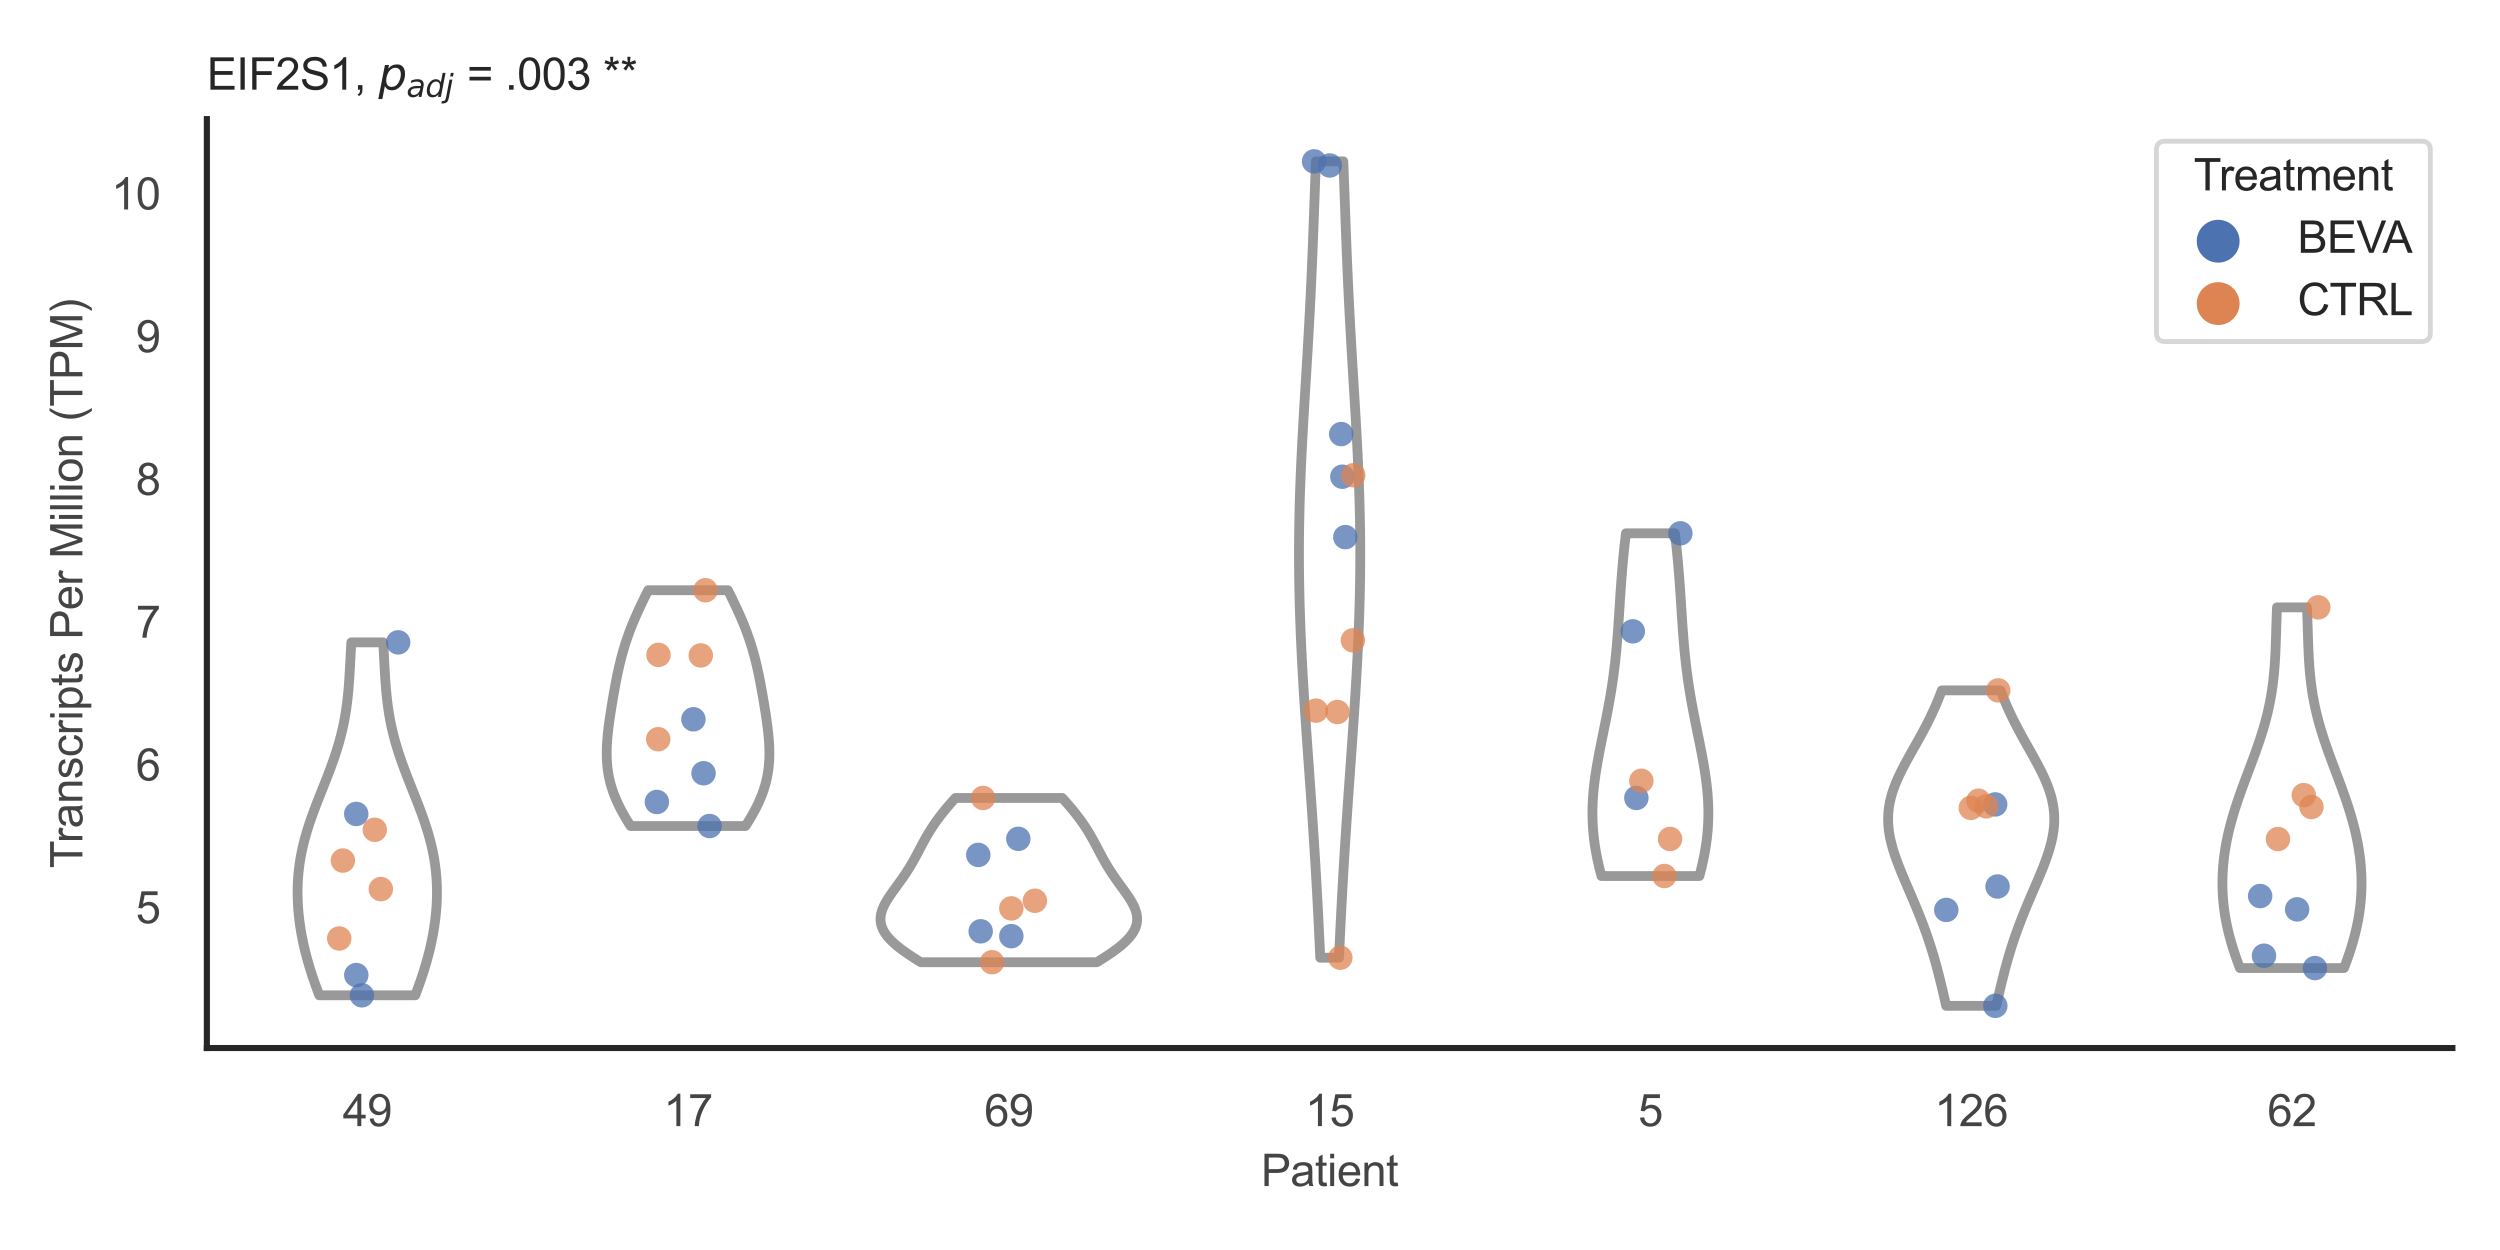 <?xml version="1.0" encoding="utf-8" standalone="no"?>
<!DOCTYPE svg PUBLIC "-//W3C//DTD SVG 1.1//EN"
  "http://www.w3.org/Graphics/SVG/1.1/DTD/svg11.dtd">
<svg xmlns:xlink="http://www.w3.org/1999/xlink" width="510.236pt" height="255.118pt" viewBox="0 0 510.236 255.118" xmlns="http://www.w3.org/2000/svg" version="1.1">
 <defs>
  <style type="text/css">*{stroke-linejoin: round; stroke-linecap: butt}</style>
 </defs>
 <g id="figure_1">
  <g id="patch_1">
   <path d="M 0 255.118 
L 510.236 255.118 
L 510.236 0 
L 0 0 
z
" style="fill: #ffffff"/>
  </g>
  <g id="axes_1">
   <g id="patch_2">
    <path d="M 42.22 213.898 
L 500.516 213.898 
L 500.516 24.32 
L 42.22 24.32 
z
" style="fill: #ffffff"/>
   </g>
   <g id="matplotlib.axis_1">
    <g id="xtick_1">
     <g id="text_1">
      <!-- 49 -->
      <g style="fill: #444444" transform="translate(69.951 229.84)scale(0.09 -0.09)">
       <defs>
        <path id="ArialMT-34" d="M 2069 0 
L 2069 1097 
L 81 1097 
L 81 1613 
L 2172 4581 
L 2631 4581 
L 2631 1613 
L 3250 1613 
L 3250 1097 
L 2631 1097 
L 2631 0 
L 2069 0 
z
M 2069 1613 
L 2069 3678 
L 634 1613 
L 2069 1613 
z
" transform="scale(0.016)"/>
        <path id="ArialMT-39" d="M 350 1059 
L 891 1109 
Q 959 728 1153 556 
Q 1347 384 1650 384 
Q 1909 384 2104 503 
Q 2300 622 2425 820 
Q 2550 1019 2634 1356 
Q 2719 1694 2719 2044 
Q 2719 2081 2716 2156 
Q 2547 1888 2255 1720 
Q 1963 1553 1622 1553 
Q 1053 1553 659 1965 
Q 266 2378 266 3053 
Q 266 3750 677 4175 
Q 1088 4600 1706 4600 
Q 2153 4600 2523 4359 
Q 2894 4119 3086 3673 
Q 3278 3228 3278 2384 
Q 3278 1506 3087 986 
Q 2897 466 2520 194 
Q 2144 -78 1638 -78 
Q 1100 -78 759 220 
Q 419 519 350 1059 
z
M 2653 3081 
Q 2653 3566 2395 3850 
Q 2138 4134 1775 4134 
Q 1400 4134 1122 3828 
Q 844 3522 844 3034 
Q 844 2597 1108 2323 
Q 1372 2050 1759 2050 
Q 2150 2050 2401 2323 
Q 2653 2597 2653 3081 
z
" transform="scale(0.016)"/>
       </defs>
       <use xlink:href="#ArialMT-34"/>
       <use xlink:href="#ArialMT-39" x="55.615"/>
      </g>
     </g>
    </g>
    <g id="xtick_2">
     <g id="text_2">
      <!-- 17 -->
      <g style="fill: #444444" transform="translate(135.421 229.84)scale(0.09 -0.09)">
       <defs>
        <path id="ArialMT-31" d="M 2384 0 
L 1822 0 
L 1822 3584 
Q 1619 3391 1289 3197 
Q 959 3003 697 2906 
L 697 3450 
Q 1169 3672 1522 3987 
Q 1875 4303 2022 4600 
L 2384 4600 
L 2384 0 
z
" transform="scale(0.016)"/>
        <path id="ArialMT-37" d="M 303 3981 
L 303 4522 
L 3269 4522 
L 3269 4084 
Q 2831 3619 2401 2847 
Q 1972 2075 1738 1259 
Q 1569 684 1522 0 
L 944 0 
Q 953 541 1156 1306 
Q 1359 2072 1739 2783 
Q 2119 3494 2547 3981 
L 303 3981 
z
" transform="scale(0.016)"/>
       </defs>
       <use xlink:href="#ArialMT-31"/>
       <use xlink:href="#ArialMT-37" x="55.615"/>
      </g>
     </g>
    </g>
    <g id="xtick_3">
     <g id="text_3">
      <!-- 69 -->
      <g style="fill: #444444" transform="translate(200.892 229.84)scale(0.09 -0.09)">
       <defs>
        <path id="ArialMT-36" d="M 3184 3459 
L 2625 3416 
Q 2550 3747 2413 3897 
Q 2184 4138 1850 4138 
Q 1581 4138 1378 3988 
Q 1113 3794 959 3422 
Q 806 3050 800 2363 
Q 1003 2672 1297 2822 
Q 1591 2972 1913 2972 
Q 2475 2972 2870 2558 
Q 3266 2144 3266 1488 
Q 3266 1056 3080 686 
Q 2894 316 2569 119 
Q 2244 -78 1831 -78 
Q 1128 -78 684 439 
Q 241 956 241 2144 
Q 241 3472 731 4075 
Q 1159 4600 1884 4600 
Q 2425 4600 2770 4297 
Q 3116 3994 3184 3459 
z
M 888 1484 
Q 888 1194 1011 928 
Q 1134 663 1356 523 
Q 1578 384 1822 384 
Q 2178 384 2434 671 
Q 2691 959 2691 1453 
Q 2691 1928 2437 2201 
Q 2184 2475 1800 2475 
Q 1419 2475 1153 2201 
Q 888 1928 888 1484 
z
" transform="scale(0.016)"/>
       </defs>
       <use xlink:href="#ArialMT-36"/>
       <use xlink:href="#ArialMT-39" x="55.615"/>
      </g>
     </g>
    </g>
    <g id="xtick_4">
     <g id="text_4">
      <!-- 15 -->
      <g style="fill: #444444" transform="translate(266.363 229.84)scale(0.09 -0.09)">
       <defs>
        <path id="ArialMT-35" d="M 266 1200 
L 856 1250 
Q 922 819 1161 601 
Q 1400 384 1738 384 
Q 2144 384 2425 690 
Q 2706 997 2706 1503 
Q 2706 1984 2436 2262 
Q 2166 2541 1728 2541 
Q 1456 2541 1237 2417 
Q 1019 2294 894 2097 
L 366 2166 
L 809 4519 
L 3088 4519 
L 3088 3981 
L 1259 3981 
L 1013 2750 
Q 1425 3038 1878 3038 
Q 2478 3038 2890 2622 
Q 3303 2206 3303 1553 
Q 3303 931 2941 478 
Q 2500 -78 1738 -78 
Q 1113 -78 717 272 
Q 322 622 266 1200 
z
" transform="scale(0.016)"/>
       </defs>
       <use xlink:href="#ArialMT-31"/>
       <use xlink:href="#ArialMT-35" x="55.615"/>
      </g>
     </g>
    </g>
    <g id="xtick_5">
     <g id="text_5">
      <!-- 5 -->
      <g style="fill: #444444" transform="translate(334.337 229.84)scale(0.09 -0.09)">
       <use xlink:href="#ArialMT-35"/>
      </g>
     </g>
    </g>
    <g id="xtick_6">
     <g id="text_6">
      <!-- 126 -->
      <g style="fill: #444444" transform="translate(394.803 229.84)scale(0.09 -0.09)">
       <defs>
        <path id="ArialMT-32" d="M 3222 541 
L 3222 0 
L 194 0 
Q 188 203 259 391 
Q 375 700 629 1000 
Q 884 1300 1366 1694 
Q 2113 2306 2375 2664 
Q 2638 3022 2638 3341 
Q 2638 3675 2398 3904 
Q 2159 4134 1775 4134 
Q 1369 4134 1125 3890 
Q 881 3647 878 3216 
L 300 3275 
Q 359 3922 746 4261 
Q 1134 4600 1788 4600 
Q 2447 4600 2831 4234 
Q 3216 3869 3216 3328 
Q 3216 3053 3103 2787 
Q 2991 2522 2730 2228 
Q 2469 1934 1863 1422 
Q 1356 997 1212 845 
Q 1069 694 975 541 
L 3222 541 
z
" transform="scale(0.016)"/>
       </defs>
       <use xlink:href="#ArialMT-31"/>
       <use xlink:href="#ArialMT-32" x="55.615"/>
       <use xlink:href="#ArialMT-36" x="111.23"/>
      </g>
     </g>
    </g>
    <g id="xtick_7">
     <g id="text_7">
      <!-- 62 -->
      <g style="fill: #444444" transform="translate(462.776 229.84)scale(0.09 -0.09)">
       <use xlink:href="#ArialMT-36"/>
       <use xlink:href="#ArialMT-32" x="55.615"/>
      </g>
     </g>
    </g>
    <g id="text_8">
     <!-- Patient -->
     <g style="fill: #444444" transform="translate(257.359 242.071)scale(0.09 -0.09)">
      <defs>
       <path id="ArialMT-50" d="M 494 0 
L 494 4581 
L 2222 4581 
Q 2678 4581 2919 4538 
Q 3256 4481 3484 4323 
Q 3713 4166 3852 3881 
Q 3991 3597 3991 3256 
Q 3991 2672 3619 2267 
Q 3247 1863 2275 1863 
L 1100 1863 
L 1100 0 
L 494 0 
z
M 1100 2403 
L 2284 2403 
Q 2872 2403 3119 2622 
Q 3366 2841 3366 3238 
Q 3366 3525 3220 3729 
Q 3075 3934 2838 4000 
Q 2684 4041 2272 4041 
L 1100 4041 
L 1100 2403 
z
" transform="scale(0.016)"/>
       <path id="ArialMT-61" d="M 2588 409 
Q 2275 144 1986 34 
Q 1697 -75 1366 -75 
Q 819 -75 525 192 
Q 231 459 231 875 
Q 231 1119 342 1320 
Q 453 1522 633 1644 
Q 813 1766 1038 1828 
Q 1203 1872 1538 1913 
Q 2219 1994 2541 2106 
Q 2544 2222 2544 2253 
Q 2544 2597 2384 2738 
Q 2169 2928 1744 2928 
Q 1347 2928 1158 2789 
Q 969 2650 878 2297 
L 328 2372 
Q 403 2725 575 2942 
Q 747 3159 1072 3276 
Q 1397 3394 1825 3394 
Q 2250 3394 2515 3294 
Q 2781 3194 2906 3042 
Q 3031 2891 3081 2659 
Q 3109 2516 3109 2141 
L 3109 1391 
Q 3109 606 3145 398 
Q 3181 191 3288 0 
L 2700 0 
Q 2613 175 2588 409 
z
M 2541 1666 
Q 2234 1541 1622 1453 
Q 1275 1403 1131 1340 
Q 988 1278 909 1158 
Q 831 1038 831 891 
Q 831 666 1001 516 
Q 1172 366 1500 366 
Q 1825 366 2078 508 
Q 2331 650 2450 897 
Q 2541 1088 2541 1459 
L 2541 1666 
z
" transform="scale(0.016)"/>
       <path id="ArialMT-74" d="M 1650 503 
L 1731 6 
Q 1494 -44 1306 -44 
Q 1000 -44 831 53 
Q 663 150 594 308 
Q 525 466 525 972 
L 525 2881 
L 113 2881 
L 113 3319 
L 525 3319 
L 525 4141 
L 1084 4478 
L 1084 3319 
L 1650 3319 
L 1650 2881 
L 1084 2881 
L 1084 941 
Q 1084 700 1114 631 
Q 1144 563 1211 522 
Q 1278 481 1403 481 
Q 1497 481 1650 503 
z
" transform="scale(0.016)"/>
       <path id="ArialMT-69" d="M 425 3934 
L 425 4581 
L 988 4581 
L 988 3934 
L 425 3934 
z
M 425 0 
L 425 3319 
L 988 3319 
L 988 0 
L 425 0 
z
" transform="scale(0.016)"/>
       <path id="ArialMT-65" d="M 2694 1069 
L 3275 997 
Q 3138 488 2766 206 
Q 2394 -75 1816 -75 
Q 1088 -75 661 373 
Q 234 822 234 1631 
Q 234 2469 665 2931 
Q 1097 3394 1784 3394 
Q 2450 3394 2872 2941 
Q 3294 2488 3294 1666 
Q 3294 1616 3291 1516 
L 816 1516 
Q 847 969 1125 678 
Q 1403 388 1819 388 
Q 2128 388 2347 550 
Q 2566 713 2694 1069 
z
M 847 1978 
L 2700 1978 
Q 2663 2397 2488 2606 
Q 2219 2931 1791 2931 
Q 1403 2931 1139 2672 
Q 875 2413 847 1978 
z
" transform="scale(0.016)"/>
       <path id="ArialMT-6e" d="M 422 0 
L 422 3319 
L 928 3319 
L 928 2847 
Q 1294 3394 1984 3394 
Q 2284 3394 2536 3286 
Q 2788 3178 2913 3003 
Q 3038 2828 3088 2588 
Q 3119 2431 3119 2041 
L 3119 0 
L 2556 0 
L 2556 2019 
Q 2556 2363 2490 2533 
Q 2425 2703 2258 2804 
Q 2091 2906 1866 2906 
Q 1506 2906 1245 2678 
Q 984 2450 984 1813 
L 984 0 
L 422 0 
z
" transform="scale(0.016)"/>
      </defs>
      <use xlink:href="#ArialMT-50"/>
      <use xlink:href="#ArialMT-61" x="66.699"/>
      <use xlink:href="#ArialMT-74" x="122.314"/>
      <use xlink:href="#ArialMT-69" x="150.098"/>
      <use xlink:href="#ArialMT-65" x="172.314"/>
      <use xlink:href="#ArialMT-6e" x="227.93"/>
      <use xlink:href="#ArialMT-74" x="283.545"/>
     </g>
    </g>
   </g>
   <g id="matplotlib.axis_2">
    <g id="ytick_1">
     <g id="text_9">
      <!-- 5 -->
      <g style="fill: #444444" transform="translate(27.715 188.429)scale(0.09 -0.09)">
       <use xlink:href="#ArialMT-35"/>
      </g>
     </g>
    </g>
    <g id="ytick_2">
     <g id="text_10">
      <!-- 6 -->
      <g style="fill: #444444" transform="translate(27.715 159.294)scale(0.09 -0.09)">
       <use xlink:href="#ArialMT-36"/>
      </g>
     </g>
    </g>
    <g id="ytick_3">
     <g id="text_11">
      <!-- 7 -->
      <g style="fill: #444444" transform="translate(27.715 130.158)scale(0.09 -0.09)">
       <use xlink:href="#ArialMT-37"/>
      </g>
     </g>
    </g>
    <g id="ytick_4">
     <g id="text_12">
      <!-- 8 -->
      <g style="fill: #444444" transform="translate(27.715 101.022)scale(0.09 -0.09)">
       <defs>
        <path id="ArialMT-38" d="M 1131 2484 
Q 781 2613 612 2850 
Q 444 3088 444 3419 
Q 444 3919 803 4259 
Q 1163 4600 1759 4600 
Q 2359 4600 2725 4251 
Q 3091 3903 3091 3403 
Q 3091 3084 2923 2848 
Q 2756 2613 2416 2484 
Q 2838 2347 3058 2040 
Q 3278 1734 3278 1309 
Q 3278 722 2862 322 
Q 2447 -78 1769 -78 
Q 1091 -78 675 323 
Q 259 725 259 1325 
Q 259 1772 486 2073 
Q 713 2375 1131 2484 
z
M 1019 3438 
Q 1019 3113 1228 2906 
Q 1438 2700 1772 2700 
Q 2097 2700 2305 2904 
Q 2513 3109 2513 3406 
Q 2513 3716 2298 3927 
Q 2084 4138 1766 4138 
Q 1444 4138 1231 3931 
Q 1019 3725 1019 3438 
z
M 838 1322 
Q 838 1081 952 856 
Q 1066 631 1291 507 
Q 1516 384 1775 384 
Q 2178 384 2440 643 
Q 2703 903 2703 1303 
Q 2703 1709 2433 1975 
Q 2163 2241 1756 2241 
Q 1359 2241 1098 1978 
Q 838 1716 838 1322 
z
" transform="scale(0.016)"/>
       </defs>
       <use xlink:href="#ArialMT-38"/>
      </g>
     </g>
    </g>
    <g id="ytick_5">
     <g id="text_13">
      <!-- 9 -->
      <g style="fill: #444444" transform="translate(27.715 71.886)scale(0.09 -0.09)">
       <use xlink:href="#ArialMT-39"/>
      </g>
     </g>
    </g>
    <g id="ytick_6">
     <g id="text_14">
      <!-- 10 -->
      <g style="fill: #444444" transform="translate(22.71 42.751)scale(0.09 -0.09)">
       <defs>
        <path id="ArialMT-30" d="M 266 2259 
Q 266 3072 433 3567 
Q 600 4063 929 4331 
Q 1259 4600 1759 4600 
Q 2128 4600 2406 4451 
Q 2684 4303 2865 4023 
Q 3047 3744 3150 3342 
Q 3253 2941 3253 2259 
Q 3253 1453 3087 958 
Q 2922 463 2592 192 
Q 2263 -78 1759 -78 
Q 1097 -78 719 397 
Q 266 969 266 2259 
z
M 844 2259 
Q 844 1131 1108 757 
Q 1372 384 1759 384 
Q 2147 384 2411 759 
Q 2675 1134 2675 2259 
Q 2675 3391 2411 3762 
Q 2147 4134 1753 4134 
Q 1366 4134 1134 3806 
Q 844 3388 844 2259 
z
" transform="scale(0.016)"/>
       </defs>
       <use xlink:href="#ArialMT-31"/>
       <use xlink:href="#ArialMT-30" x="55.615"/>
      </g>
     </g>
    </g>
    <g id="text_15">
     <!-- Transcripts Per Million (TPM) -->
     <g style="fill: #444444" transform="translate(16.816 177.194)rotate(-90)scale(0.09 -0.09)">
      <defs>
       <path id="ArialMT-54" d="M 1659 0 
L 1659 4041 
L 150 4041 
L 150 4581 
L 3781 4581 
L 3781 4041 
L 2266 4041 
L 2266 0 
L 1659 0 
z
" transform="scale(0.016)"/>
       <path id="ArialMT-72" d="M 416 0 
L 416 3319 
L 922 3319 
L 922 2816 
Q 1116 3169 1280 3281 
Q 1444 3394 1641 3394 
Q 1925 3394 2219 3213 
L 2025 2691 
Q 1819 2813 1613 2813 
Q 1428 2813 1281 2702 
Q 1134 2591 1072 2394 
Q 978 2094 978 1738 
L 978 0 
L 416 0 
z
" transform="scale(0.016)"/>
       <path id="ArialMT-73" d="M 197 991 
L 753 1078 
Q 800 744 1014 566 
Q 1228 388 1613 388 
Q 2000 388 2187 545 
Q 2375 703 2375 916 
Q 2375 1106 2209 1216 
Q 2094 1291 1634 1406 
Q 1016 1563 777 1677 
Q 538 1791 414 1992 
Q 291 2194 291 2438 
Q 291 2659 392 2848 
Q 494 3038 669 3163 
Q 800 3259 1026 3326 
Q 1253 3394 1513 3394 
Q 1903 3394 2198 3281 
Q 2494 3169 2634 2976 
Q 2775 2784 2828 2463 
L 2278 2388 
Q 2241 2644 2061 2787 
Q 1881 2931 1553 2931 
Q 1166 2931 1000 2803 
Q 834 2675 834 2503 
Q 834 2394 903 2306 
Q 972 2216 1119 2156 
Q 1203 2125 1616 2013 
Q 2213 1853 2448 1751 
Q 2684 1650 2818 1456 
Q 2953 1263 2953 975 
Q 2953 694 2789 445 
Q 2625 197 2315 61 
Q 2006 -75 1616 -75 
Q 969 -75 630 194 
Q 291 463 197 991 
z
" transform="scale(0.016)"/>
       <path id="ArialMT-63" d="M 2588 1216 
L 3141 1144 
Q 3050 572 2676 248 
Q 2303 -75 1759 -75 
Q 1078 -75 664 370 
Q 250 816 250 1647 
Q 250 2184 428 2587 
Q 606 2991 970 3192 
Q 1334 3394 1763 3394 
Q 2303 3394 2647 3120 
Q 2991 2847 3088 2344 
L 2541 2259 
Q 2463 2594 2264 2762 
Q 2066 2931 1784 2931 
Q 1359 2931 1093 2626 
Q 828 2322 828 1663 
Q 828 994 1084 691 
Q 1341 388 1753 388 
Q 2084 388 2306 591 
Q 2528 794 2588 1216 
z
" transform="scale(0.016)"/>
       <path id="ArialMT-70" d="M 422 -1272 
L 422 3319 
L 934 3319 
L 934 2888 
Q 1116 3141 1344 3267 
Q 1572 3394 1897 3394 
Q 2322 3394 2647 3175 
Q 2972 2956 3137 2557 
Q 3303 2159 3303 1684 
Q 3303 1175 3120 767 
Q 2938 359 2589 142 
Q 2241 -75 1856 -75 
Q 1575 -75 1351 44 
Q 1128 163 984 344 
L 984 -1272 
L 422 -1272 
z
M 931 1641 
Q 931 1000 1190 694 
Q 1450 388 1819 388 
Q 2194 388 2461 705 
Q 2728 1022 2728 1688 
Q 2728 2322 2467 2637 
Q 2206 2953 1844 2953 
Q 1484 2953 1207 2617 
Q 931 2281 931 1641 
z
" transform="scale(0.016)"/>
       <path id="ArialMT-20" transform="scale(0.016)"/>
       <path id="ArialMT-4d" d="M 475 0 
L 475 4581 
L 1388 4581 
L 2472 1338 
Q 2622 884 2691 659 
Q 2769 909 2934 1394 
L 4031 4581 
L 4847 4581 
L 4847 0 
L 4263 0 
L 4263 3834 
L 2931 0 
L 2384 0 
L 1059 3900 
L 1059 0 
L 475 0 
z
" transform="scale(0.016)"/>
       <path id="ArialMT-6c" d="M 409 0 
L 409 4581 
L 972 4581 
L 972 0 
L 409 0 
z
" transform="scale(0.016)"/>
       <path id="ArialMT-6f" d="M 213 1659 
Q 213 2581 725 3025 
Q 1153 3394 1769 3394 
Q 2453 3394 2887 2945 
Q 3322 2497 3322 1706 
Q 3322 1066 3130 698 
Q 2938 331 2570 128 
Q 2203 -75 1769 -75 
Q 1072 -75 642 372 
Q 213 819 213 1659 
z
M 791 1659 
Q 791 1022 1069 705 
Q 1347 388 1769 388 
Q 2188 388 2466 706 
Q 2744 1025 2744 1678 
Q 2744 2294 2464 2611 
Q 2184 2928 1769 2928 
Q 1347 2928 1069 2612 
Q 791 2297 791 1659 
z
" transform="scale(0.016)"/>
       <path id="ArialMT-28" d="M 1497 -1347 
Q 1031 -759 709 28 
Q 388 816 388 1659 
Q 388 2403 628 3084 
Q 909 3875 1497 4659 
L 1900 4659 
Q 1522 4009 1400 3731 
Q 1209 3300 1100 2831 
Q 966 2247 966 1656 
Q 966 153 1900 -1347 
L 1497 -1347 
z
" transform="scale(0.016)"/>
       <path id="ArialMT-29" d="M 791 -1347 
L 388 -1347 
Q 1322 153 1322 1656 
Q 1322 2244 1188 2822 
Q 1081 3291 891 3722 
Q 769 4003 388 4659 
L 791 4659 
Q 1378 3875 1659 3084 
Q 1900 2403 1900 1659 
Q 1900 816 1576 28 
Q 1253 -759 791 -1347 
z
" transform="scale(0.016)"/>
      </defs>
      <use xlink:href="#ArialMT-54"/>
      <use xlink:href="#ArialMT-72" x="57.334"/>
      <use xlink:href="#ArialMT-61" x="90.635"/>
      <use xlink:href="#ArialMT-6e" x="146.25"/>
      <use xlink:href="#ArialMT-73" x="201.865"/>
      <use xlink:href="#ArialMT-63" x="251.865"/>
      <use xlink:href="#ArialMT-72" x="301.865"/>
      <use xlink:href="#ArialMT-69" x="335.166"/>
      <use xlink:href="#ArialMT-70" x="357.383"/>
      <use xlink:href="#ArialMT-74" x="412.998"/>
      <use xlink:href="#ArialMT-73" x="440.781"/>
      <use xlink:href="#ArialMT-20" x="490.781"/>
      <use xlink:href="#ArialMT-50" x="518.564"/>
      <use xlink:href="#ArialMT-65" x="585.264"/>
      <use xlink:href="#ArialMT-72" x="640.879"/>
      <use xlink:href="#ArialMT-20" x="674.18"/>
      <use xlink:href="#ArialMT-4d" x="701.963"/>
      <use xlink:href="#ArialMT-69" x="785.264"/>
      <use xlink:href="#ArialMT-6c" x="807.48"/>
      <use xlink:href="#ArialMT-6c" x="829.697"/>
      <use xlink:href="#ArialMT-69" x="851.914"/>
      <use xlink:href="#ArialMT-6f" x="874.131"/>
      <use xlink:href="#ArialMT-6e" x="929.746"/>
      <use xlink:href="#ArialMT-20" x="985.361"/>
      <use xlink:href="#ArialMT-28" x="1013.145"/>
      <use xlink:href="#ArialMT-54" x="1046.445"/>
      <use xlink:href="#ArialMT-50" x="1107.529"/>
      <use xlink:href="#ArialMT-4d" x="1174.229"/>
      <use xlink:href="#ArialMT-29" x="1257.529"/>
     </g>
    </g>
   </g>
   <g id="PolyCollection_1">
    <defs>
     <path id="m4c38fc5ea7" d="M 84.746 -51.986 
L 65.165 -51.986 
L 64.89 -52.714 
L 64.621 -53.441 
L 64.358 -54.169 
L 64.102 -54.897 
L 63.853 -55.624 
L 63.612 -56.352 
L 63.379 -57.079 
L 63.154 -57.807 
L 62.939 -58.535 
L 62.732 -59.262 
L 62.534 -59.99 
L 62.346 -60.717 
L 62.167 -61.445 
L 61.998 -62.173 
L 61.839 -62.9 
L 61.691 -63.628 
L 61.552 -64.355 
L 61.423 -65.083 
L 61.305 -65.81 
L 61.197 -66.538 
L 61.101 -67.266 
L 61.015 -67.993 
L 60.94 -68.721 
L 60.876 -69.448 
L 60.824 -70.176 
L 60.783 -70.904 
L 60.754 -71.631 
L 60.737 -72.359 
L 60.732 -73.086 
L 60.74 -73.814 
L 60.76 -74.542 
L 60.793 -75.269 
L 60.84 -75.997 
L 60.899 -76.724 
L 60.972 -77.452 
L 61.058 -78.18 
L 61.158 -78.907 
L 61.271 -79.635 
L 61.397 -80.362 
L 61.537 -81.09 
L 61.691 -81.817 
L 61.857 -82.545 
L 62.036 -83.273 
L 62.228 -84 
L 62.431 -84.728 
L 62.646 -85.455 
L 62.872 -86.183 
L 63.108 -86.911 
L 63.353 -87.638 
L 63.608 -88.366 
L 63.87 -89.093 
L 64.139 -89.821 
L 64.414 -90.549 
L 64.694 -91.276 
L 64.979 -92.004 
L 65.266 -92.731 
L 65.555 -93.459 
L 65.845 -94.187 
L 66.134 -94.914 
L 66.422 -95.642 
L 66.708 -96.369 
L 66.99 -97.097 
L 67.267 -97.824 
L 67.539 -98.552 
L 67.804 -99.28 
L 68.062 -100.007 
L 68.312 -100.735 
L 68.553 -101.462 
L 68.785 -102.19 
L 69.007 -102.918 
L 69.218 -103.645 
L 69.419 -104.373 
L 69.609 -105.1 
L 69.788 -105.828 
L 69.956 -106.556 
L 70.112 -107.283 
L 70.258 -108.011 
L 70.392 -108.738 
L 70.517 -109.466 
L 70.631 -110.194 
L 70.735 -110.921 
L 70.831 -111.649 
L 70.917 -112.376 
L 70.996 -113.104 
L 71.068 -113.832 
L 71.133 -114.559 
L 71.192 -115.287 
L 71.246 -116.014 
L 71.295 -116.742 
L 71.341 -117.469 
L 71.384 -118.197 
L 71.425 -118.925 
L 71.464 -119.652 
L 71.502 -120.38 
L 71.541 -121.107 
L 71.579 -121.835 
L 71.619 -122.563 
L 71.66 -123.29 
L 71.703 -124.018 
L 78.208 -124.018 
L 78.208 -124.018 
L 78.251 -123.29 
L 78.292 -122.563 
L 78.332 -121.835 
L 78.37 -121.107 
L 78.409 -120.38 
L 78.447 -119.652 
L 78.486 -118.925 
L 78.527 -118.197 
L 78.57 -117.469 
L 78.616 -116.742 
L 78.665 -116.014 
L 78.719 -115.287 
L 78.778 -114.559 
L 78.843 -113.832 
L 78.915 -113.104 
L 78.993 -112.376 
L 79.08 -111.649 
L 79.176 -110.921 
L 79.28 -110.194 
L 79.394 -109.466 
L 79.518 -108.738 
L 79.653 -108.011 
L 79.799 -107.283 
L 79.955 -106.556 
L 80.123 -105.828 
L 80.302 -105.1 
L 80.492 -104.373 
L 80.692 -103.645 
L 80.904 -102.918 
L 81.126 -102.19 
L 81.358 -101.462 
L 81.599 -100.735 
L 81.849 -100.007 
L 82.107 -99.28 
L 82.372 -98.552 
L 82.644 -97.824 
L 82.921 -97.097 
L 83.203 -96.369 
L 83.489 -95.642 
L 83.777 -94.914 
L 84.066 -94.187 
L 84.356 -93.459 
L 84.645 -92.731 
L 84.932 -92.004 
L 85.216 -91.276 
L 85.497 -90.549 
L 85.772 -89.821 
L 86.041 -89.093 
L 86.303 -88.366 
L 86.558 -87.638 
L 86.803 -86.911 
L 87.039 -86.183 
L 87.265 -85.455 
L 87.48 -84.728 
L 87.683 -84 
L 87.875 -83.273 
L 88.054 -82.545 
L 88.22 -81.817 
L 88.373 -81.09 
L 88.513 -80.362 
L 88.64 -79.635 
L 88.753 -78.907 
L 88.853 -78.18 
L 88.939 -77.452 
L 89.012 -76.724 
L 89.071 -75.997 
L 89.118 -75.269 
L 89.151 -74.542 
L 89.171 -73.814 
L 89.179 -73.086 
L 89.174 -72.359 
L 89.157 -71.631 
L 89.128 -70.904 
L 89.087 -70.176 
L 89.035 -69.448 
L 88.971 -68.721 
L 88.896 -67.993 
L 88.81 -67.266 
L 88.713 -66.538 
L 88.606 -65.81 
L 88.488 -65.083 
L 88.359 -64.355 
L 88.22 -63.628 
L 88.071 -62.9 
L 87.912 -62.173 
L 87.743 -61.445 
L 87.565 -60.717 
L 87.377 -59.99 
L 87.179 -59.262 
L 86.972 -58.535 
L 86.756 -57.807 
L 86.532 -57.079 
L 86.299 -56.352 
L 86.058 -55.624 
L 85.809 -54.897 
L 85.553 -54.169 
L 85.29 -53.441 
L 85.021 -52.714 
L 84.746 -51.986 
z
" style="stroke: #999999; stroke-width: 2"/>
    </defs>
    <g clip-path="url(#p6dacd4e2ff)">
     <use xlink:href="#m4c38fc5ea7" x="0" y="255.118" style="fill: #ffffff; stroke: #999999; stroke-width: 2"/>
    </g>
   </g>
   <g id="PolyCollection_2">
    <defs>
     <path id="mf83f8691ae" d="M 152.156 -86.533 
L 128.697 -86.533 
L 128.388 -87.019 
L 128.087 -87.506 
L 127.792 -87.992 
L 127.506 -88.478 
L 127.228 -88.964 
L 126.959 -89.45 
L 126.7 -89.936 
L 126.451 -90.422 
L 126.213 -90.908 
L 125.985 -91.394 
L 125.769 -91.88 
L 125.564 -92.366 
L 125.37 -92.852 
L 125.188 -93.339 
L 125.018 -93.825 
L 124.86 -94.311 
L 124.714 -94.797 
L 124.579 -95.283 
L 124.457 -95.769 
L 124.346 -96.255 
L 124.246 -96.741 
L 124.158 -97.227 
L 124.081 -97.713 
L 124.015 -98.199 
L 123.959 -98.686 
L 123.914 -99.172 
L 123.878 -99.658 
L 123.851 -100.144 
L 123.834 -100.63 
L 123.825 -101.116 
L 123.825 -101.602 
L 123.832 -102.088 
L 123.847 -102.574 
L 123.868 -103.06 
L 123.896 -103.546 
L 123.93 -104.033 
L 123.969 -104.519 
L 124.013 -105.005 
L 124.063 -105.491 
L 124.116 -105.977 
L 124.173 -106.463 
L 124.234 -106.949 
L 124.297 -107.435 
L 124.364 -107.921 
L 124.433 -108.407 
L 124.504 -108.893 
L 124.577 -109.379 
L 124.652 -109.866 
L 124.728 -110.352 
L 124.806 -110.838 
L 124.886 -111.324 
L 124.966 -111.81 
L 125.048 -112.296 
L 125.131 -112.782 
L 125.215 -113.268 
L 125.3 -113.754 
L 125.387 -114.24 
L 125.475 -114.726 
L 125.565 -115.213 
L 125.657 -115.699 
L 125.75 -116.185 
L 125.846 -116.671 
L 125.945 -117.157 
L 126.046 -117.643 
L 126.149 -118.129 
L 126.256 -118.615 
L 126.366 -119.101 
L 126.48 -119.587 
L 126.598 -120.073 
L 126.72 -120.56 
L 126.846 -121.046 
L 126.976 -121.532 
L 127.111 -122.018 
L 127.251 -122.504 
L 127.396 -122.99 
L 127.546 -123.476 
L 127.701 -123.962 
L 127.862 -124.448 
L 128.027 -124.934 
L 128.198 -125.42 
L 128.375 -125.906 
L 128.556 -126.393 
L 128.743 -126.879 
L 128.935 -127.365 
L 129.131 -127.851 
L 129.333 -128.337 
L 129.539 -128.823 
L 129.75 -129.309 
L 129.964 -129.795 
L 130.183 -130.281 
L 130.406 -130.767 
L 130.632 -131.253 
L 130.861 -131.74 
L 131.093 -132.226 
L 131.327 -132.712 
L 131.564 -133.198 
L 131.803 -133.684 
L 132.043 -134.17 
L 132.285 -134.656 
L 148.568 -134.656 
L 148.568 -134.656 
L 148.809 -134.17 
L 149.05 -133.684 
L 149.288 -133.198 
L 149.525 -132.712 
L 149.76 -132.226 
L 149.992 -131.74 
L 150.221 -131.253 
L 150.447 -130.767 
L 150.67 -130.281 
L 150.888 -129.795 
L 151.103 -129.309 
L 151.314 -128.823 
L 151.52 -128.337 
L 151.721 -127.851 
L 151.918 -127.365 
L 152.11 -126.879 
L 152.297 -126.393 
L 152.478 -125.906 
L 152.654 -125.42 
L 152.825 -124.934 
L 152.991 -124.448 
L 153.151 -123.962 
L 153.307 -123.476 
L 153.457 -122.99 
L 153.602 -122.504 
L 153.741 -122.018 
L 153.877 -121.532 
L 154.007 -121.046 
L 154.133 -120.56 
L 154.255 -120.073 
L 154.372 -119.587 
L 154.486 -119.101 
L 154.597 -118.615 
L 154.703 -118.129 
L 154.807 -117.643 
L 154.908 -117.157 
L 155.006 -116.671 
L 155.102 -116.185 
L 155.196 -115.699 
L 155.288 -115.213 
L 155.377 -114.726 
L 155.466 -114.24 
L 155.553 -113.754 
L 155.638 -113.268 
L 155.722 -112.782 
L 155.805 -112.296 
L 155.887 -111.81 
L 155.967 -111.324 
L 156.046 -110.838 
L 156.124 -110.352 
L 156.201 -109.866 
L 156.276 -109.379 
L 156.349 -108.893 
L 156.42 -108.407 
L 156.489 -107.921 
L 156.555 -107.435 
L 156.619 -106.949 
L 156.68 -106.463 
L 156.737 -105.977 
L 156.79 -105.491 
L 156.839 -105.005 
L 156.884 -104.519 
L 156.923 -104.033 
L 156.957 -103.546 
L 156.985 -103.06 
L 157.006 -102.574 
L 157.021 -102.088 
L 157.028 -101.602 
L 157.027 -101.116 
L 157.019 -100.63 
L 157.001 -100.144 
L 156.975 -99.658 
L 156.939 -99.172 
L 156.894 -98.686 
L 156.838 -98.199 
L 156.771 -97.713 
L 156.694 -97.227 
L 156.606 -96.741 
L 156.507 -96.255 
L 156.396 -95.769 
L 156.273 -95.283 
L 156.139 -94.797 
L 155.993 -94.311 
L 155.835 -93.825 
L 155.665 -93.339 
L 155.483 -92.852 
L 155.289 -92.366 
L 155.084 -91.88 
L 154.867 -91.394 
L 154.64 -90.908 
L 154.401 -90.422 
L 154.152 -89.936 
L 153.893 -89.45 
L 153.625 -88.964 
L 153.347 -88.478 
L 153.06 -87.992 
L 152.766 -87.506 
L 152.464 -87.019 
L 152.156 -86.533 
z
" style="stroke: #999999; stroke-width: 2"/>
    </defs>
    <g clip-path="url(#p6dacd4e2ff)">
     <use xlink:href="#mf83f8691ae" x="0" y="255.118" style="fill: #ffffff; stroke: #999999; stroke-width: 2"/>
    </g>
   </g>
   <g id="PolyCollection_3">
    <defs>
     <path id="m6e90fad313" d="M 223.864 -58.737 
L 187.931 -58.737 
L 187.382 -59.076 
L 186.841 -59.414 
L 186.312 -59.753 
L 185.794 -60.092 
L 185.289 -60.43 
L 184.799 -60.769 
L 184.326 -61.107 
L 183.87 -61.446 
L 183.434 -61.785 
L 183.017 -62.123 
L 182.622 -62.462 
L 182.249 -62.8 
L 181.899 -63.139 
L 181.574 -63.478 
L 181.273 -63.816 
L 180.998 -64.155 
L 180.75 -64.493 
L 180.527 -64.832 
L 180.332 -65.171 
L 180.163 -65.509 
L 180.022 -65.848 
L 179.907 -66.186 
L 179.819 -66.525 
L 179.757 -66.864 
L 179.72 -67.202 
L 179.709 -67.541 
L 179.722 -67.879 
L 179.758 -68.218 
L 179.817 -68.557 
L 179.898 -68.895 
L 179.999 -69.234 
L 180.119 -69.572 
L 180.257 -69.911 
L 180.411 -70.25 
L 180.581 -70.588 
L 180.764 -70.927 
L 180.96 -71.266 
L 181.167 -71.604 
L 181.384 -71.943 
L 181.608 -72.281 
L 181.84 -72.62 
L 182.077 -72.959 
L 182.318 -73.297 
L 182.562 -73.636 
L 182.808 -73.974 
L 183.054 -74.313 
L 183.301 -74.652 
L 183.546 -74.99 
L 183.789 -75.329 
L 184.029 -75.667 
L 184.267 -76.006 
L 184.5 -76.345 
L 184.729 -76.683 
L 184.954 -77.022 
L 185.174 -77.36 
L 185.389 -77.699 
L 185.6 -78.038 
L 185.806 -78.376 
L 186.007 -78.715 
L 186.204 -79.053 
L 186.397 -79.392 
L 186.586 -79.731 
L 186.773 -80.069 
L 186.956 -80.408 
L 187.138 -80.746 
L 187.317 -81.085 
L 187.496 -81.424 
L 187.674 -81.762 
L 187.852 -82.101 
L 188.031 -82.439 
L 188.211 -82.778 
L 188.392 -83.117 
L 188.576 -83.455 
L 188.763 -83.794 
L 188.953 -84.133 
L 189.146 -84.471 
L 189.344 -84.81 
L 189.546 -85.148 
L 189.753 -85.487 
L 189.965 -85.826 
L 190.182 -86.164 
L 190.404 -86.503 
L 190.633 -86.841 
L 190.866 -87.18 
L 191.106 -87.519 
L 191.351 -87.857 
L 191.602 -88.196 
L 191.858 -88.534 
L 192.12 -88.873 
L 192.387 -89.212 
L 192.66 -89.55 
L 192.937 -89.889 
L 193.22 -90.227 
L 193.506 -90.566 
L 193.797 -90.905 
L 194.092 -91.243 
L 194.39 -91.582 
L 194.691 -91.92 
L 194.995 -92.259 
L 216.799 -92.259 
L 216.799 -92.259 
L 217.103 -91.92 
L 217.405 -91.582 
L 217.703 -91.243 
L 217.997 -90.905 
L 218.288 -90.566 
L 218.575 -90.227 
L 218.857 -89.889 
L 219.135 -89.55 
L 219.407 -89.212 
L 219.674 -88.873 
L 219.936 -88.534 
L 220.193 -88.196 
L 220.444 -87.857 
L 220.689 -87.519 
L 220.928 -87.18 
L 221.162 -86.841 
L 221.39 -86.503 
L 221.612 -86.164 
L 221.83 -85.826 
L 222.041 -85.487 
L 222.248 -85.148 
L 222.45 -84.81 
L 222.648 -84.471 
L 222.842 -84.133 
L 223.031 -83.794 
L 223.218 -83.455 
L 223.402 -83.117 
L 223.584 -82.778 
L 223.764 -82.439 
L 223.942 -82.101 
L 224.12 -81.762 
L 224.299 -81.424 
L 224.477 -81.085 
L 224.657 -80.746 
L 224.838 -80.408 
L 225.022 -80.069 
L 225.208 -79.731 
L 225.397 -79.392 
L 225.59 -79.053 
L 225.787 -78.715 
L 225.989 -78.376 
L 226.195 -78.038 
L 226.405 -77.699 
L 226.62 -77.36 
L 226.84 -77.022 
L 227.065 -76.683 
L 227.294 -76.345 
L 227.528 -76.006 
L 227.765 -75.667 
L 228.006 -75.329 
L 228.249 -74.99 
L 228.494 -74.652 
L 228.74 -74.313 
L 228.987 -73.974 
L 229.233 -73.636 
L 229.477 -73.297 
L 229.718 -72.959 
L 229.955 -72.62 
L 230.186 -72.281 
L 230.411 -71.943 
L 230.627 -71.604 
L 230.834 -71.266 
L 231.03 -70.927 
L 231.214 -70.588 
L 231.383 -70.25 
L 231.538 -69.911 
L 231.676 -69.572 
L 231.796 -69.234 
L 231.897 -68.895 
L 231.977 -68.557 
L 232.036 -68.218 
L 232.073 -67.879 
L 232.086 -67.541 
L 232.074 -67.202 
L 232.038 -66.864 
L 231.976 -66.525 
L 231.888 -66.186 
L 231.773 -65.848 
L 231.631 -65.509 
L 231.463 -65.171 
L 231.267 -64.832 
L 231.045 -64.493 
L 230.796 -64.155 
L 230.521 -63.816 
L 230.221 -63.478 
L 229.895 -63.139 
L 229.546 -62.8 
L 229.173 -62.462 
L 228.777 -62.123 
L 228.361 -61.785 
L 227.924 -61.446 
L 227.468 -61.107 
L 226.995 -60.769 
L 226.505 -60.43 
L 226.001 -60.092 
L 225.483 -59.753 
L 224.953 -59.414 
L 224.413 -59.076 
L 223.864 -58.737 
z
" style="stroke: #999999; stroke-width: 2"/>
    </defs>
    <g clip-path="url(#p6dacd4e2ff)">
     <use xlink:href="#m6e90fad313" x="0" y="255.118" style="fill: #ffffff; stroke: #999999; stroke-width: 2"/>
    </g>
   </g>
   <g id="PolyCollection_4">
    <defs>
     <path id="m0a91b3aa6d" d="M 273.283 -59.659 
L 269.454 -59.659 
L 269.379 -61.301 
L 269.303 -62.942 
L 269.225 -64.584 
L 269.145 -66.225 
L 269.063 -67.867 
L 268.978 -69.509 
L 268.892 -71.15 
L 268.803 -72.792 
L 268.711 -74.434 
L 268.618 -76.075 
L 268.522 -77.717 
L 268.423 -79.359 
L 268.322 -81 
L 268.219 -82.642 
L 268.114 -84.283 
L 268.007 -85.925 
L 267.898 -87.567 
L 267.787 -89.208 
L 267.674 -90.85 
L 267.56 -92.492 
L 267.445 -94.133 
L 267.329 -95.775 
L 267.213 -97.417 
L 267.097 -99.058 
L 266.98 -100.7 
L 266.864 -102.341 
L 266.749 -103.983 
L 266.634 -105.625 
L 266.522 -107.266 
L 266.411 -108.908 
L 266.302 -110.55 
L 266.196 -112.191 
L 266.093 -113.833 
L 265.993 -115.475 
L 265.897 -117.116 
L 265.805 -118.758 
L 265.717 -120.399 
L 265.634 -122.041 
L 265.557 -123.683 
L 265.484 -125.324 
L 265.418 -126.966 
L 265.357 -128.608 
L 265.303 -130.249 
L 265.255 -131.891 
L 265.214 -133.533 
L 265.18 -135.174 
L 265.152 -136.816 
L 265.132 -138.457 
L 265.12 -140.099 
L 265.115 -141.741 
L 265.117 -143.382 
L 265.126 -145.024 
L 265.143 -146.666 
L 265.168 -148.307 
L 265.199 -149.949 
L 265.238 -151.591 
L 265.283 -153.232 
L 265.335 -154.874 
L 265.394 -156.515 
L 265.458 -158.157 
L 265.528 -159.799 
L 265.603 -161.44 
L 265.683 -163.082 
L 265.767 -164.724 
L 265.855 -166.365 
L 265.947 -168.007 
L 266.041 -169.649 
L 266.137 -171.29 
L 266.235 -172.932 
L 266.335 -174.573 
L 266.435 -176.215 
L 266.535 -177.857 
L 266.635 -179.498 
L 266.734 -181.14 
L 266.832 -182.782 
L 266.929 -184.423 
L 267.024 -186.065 
L 267.116 -187.707 
L 267.206 -189.348 
L 267.294 -190.99 
L 267.379 -192.631 
L 267.461 -194.273 
L 267.541 -195.915 
L 267.617 -197.556 
L 267.691 -199.198 
L 267.763 -200.84 
L 267.832 -202.481 
L 267.899 -204.123 
L 267.964 -205.765 
L 268.027 -207.406 
L 268.089 -209.048 
L 268.15 -210.689 
L 268.21 -212.331 
L 268.27 -213.973 
L 268.329 -215.614 
L 268.389 -217.256 
L 268.449 -218.898 
L 268.51 -220.539 
L 268.572 -222.181 
L 274.164 -222.181 
L 274.164 -222.181 
L 274.226 -220.539 
L 274.287 -218.898 
L 274.347 -217.256 
L 274.407 -215.614 
L 274.466 -213.973 
L 274.526 -212.331 
L 274.586 -210.689 
L 274.647 -209.048 
L 274.709 -207.406 
L 274.773 -205.765 
L 274.838 -204.123 
L 274.904 -202.481 
L 274.974 -200.84 
L 275.045 -199.198 
L 275.119 -197.556 
L 275.196 -195.915 
L 275.275 -194.273 
L 275.357 -192.631 
L 275.442 -190.99 
L 275.53 -189.348 
L 275.62 -187.707 
L 275.713 -186.065 
L 275.807 -184.423 
L 275.904 -182.782 
L 276.002 -181.14 
L 276.101 -179.498 
L 276.201 -177.857 
L 276.301 -176.215 
L 276.401 -174.573 
L 276.501 -172.932 
L 276.599 -171.29 
L 276.695 -169.649 
L 276.79 -168.007 
L 276.881 -166.365 
L 276.969 -164.724 
L 277.053 -163.082 
L 277.133 -161.44 
L 277.208 -159.799 
L 277.278 -158.157 
L 277.342 -156.515 
L 277.401 -154.874 
L 277.453 -153.232 
L 277.498 -151.591 
L 277.537 -149.949 
L 277.568 -148.307 
L 277.593 -146.666 
L 277.61 -145.024 
L 277.619 -143.382 
L 277.622 -141.741 
L 277.616 -140.099 
L 277.604 -138.457 
L 277.584 -136.816 
L 277.557 -135.174 
L 277.522 -133.533 
L 277.481 -131.891 
L 277.433 -130.249 
L 277.379 -128.608 
L 277.318 -126.966 
L 277.252 -125.324 
L 277.179 -123.683 
L 277.102 -122.041 
L 277.019 -120.399 
L 276.931 -118.758 
L 276.839 -117.116 
L 276.743 -115.475 
L 276.644 -113.833 
L 276.54 -112.191 
L 276.434 -110.55 
L 276.326 -108.908 
L 276.215 -107.266 
L 276.102 -105.625 
L 275.988 -103.983 
L 275.872 -102.341 
L 275.756 -100.7 
L 275.64 -99.058 
L 275.523 -97.417 
L 275.407 -95.775 
L 275.291 -94.133 
L 275.176 -92.492 
L 275.062 -90.85 
L 274.95 -89.208 
L 274.839 -87.567 
L 274.729 -85.925 
L 274.622 -84.283 
L 274.517 -82.642 
L 274.414 -81 
L 274.313 -79.359 
L 274.215 -77.717 
L 274.119 -76.075 
L 274.025 -74.434 
L 273.933 -72.792 
L 273.845 -71.15 
L 273.758 -69.509 
L 273.673 -67.867 
L 273.591 -66.225 
L 273.511 -64.584 
L 273.433 -62.942 
L 273.357 -61.301 
L 273.283 -59.659 
z
" style="stroke: #999999; stroke-width: 2"/>
    </defs>
    <g clip-path="url(#p6dacd4e2ff)">
     <use xlink:href="#m0a91b3aa6d" x="0" y="255.118" style="fill: #ffffff; stroke: #999999; stroke-width: 2"/>
    </g>
   </g>
   <g id="PolyCollection_5">
    <defs>
     <path id="m5e66db8cc3" d="M 346.836 -76.328 
L 326.842 -76.328 
L 326.655 -77.035 
L 326.477 -77.741 
L 326.307 -78.448 
L 326.147 -79.154 
L 325.995 -79.861 
L 325.854 -80.567 
L 325.722 -81.274 
L 325.601 -81.98 
L 325.491 -82.687 
L 325.392 -83.393 
L 325.304 -84.1 
L 325.228 -84.806 
L 325.162 -85.513 
L 325.109 -86.219 
L 325.067 -86.926 
L 325.037 -87.632 
L 325.018 -88.339 
L 325.01 -89.045 
L 325.014 -89.752 
L 325.029 -90.458 
L 325.054 -91.165 
L 325.09 -91.871 
L 325.136 -92.578 
L 325.192 -93.284 
L 325.258 -93.991 
L 325.332 -94.697 
L 325.415 -95.404 
L 325.506 -96.11 
L 325.604 -96.817 
L 325.71 -97.523 
L 325.822 -98.23 
L 325.939 -98.936 
L 326.062 -99.643 
L 326.19 -100.349 
L 326.322 -101.056 
L 326.457 -101.762 
L 326.595 -102.469 
L 326.735 -103.175 
L 326.877 -103.882 
L 327.021 -104.588 
L 327.165 -105.295 
L 327.309 -106.001 
L 327.453 -106.708 
L 327.596 -107.414 
L 327.737 -108.121 
L 327.877 -108.827 
L 328.015 -109.534 
L 328.15 -110.24 
L 328.282 -110.947 
L 328.411 -111.653 
L 328.537 -112.36 
L 328.659 -113.066 
L 328.777 -113.773 
L 328.891 -114.479 
L 329.001 -115.186 
L 329.107 -115.892 
L 329.208 -116.599 
L 329.305 -117.305 
L 329.398 -118.012 
L 329.487 -118.718 
L 329.572 -119.425 
L 329.652 -120.131 
L 329.729 -120.838 
L 329.802 -121.544 
L 329.871 -122.251 
L 329.937 -122.957 
L 330 -123.664 
L 330.06 -124.37 
L 330.117 -125.077 
L 330.171 -125.783 
L 330.224 -126.49 
L 330.274 -127.196 
L 330.323 -127.903 
L 330.371 -128.609 
L 330.418 -129.316 
L 330.464 -130.022 
L 330.509 -130.729 
L 330.555 -131.435 
L 330.6 -132.142 
L 330.646 -132.848 
L 330.693 -133.555 
L 330.74 -134.261 
L 330.788 -134.968 
L 330.838 -135.674 
L 330.89 -136.381 
L 330.943 -137.087 
L 330.998 -137.794 
L 331.055 -138.5 
L 331.114 -139.207 
L 331.175 -139.913 
L 331.239 -140.62 
L 331.306 -141.326 
L 331.375 -142.033 
L 331.446 -142.739 
L 331.52 -143.446 
L 331.597 -144.152 
L 331.677 -144.859 
L 331.759 -145.565 
L 331.843 -146.272 
L 341.835 -146.272 
L 341.835 -146.272 
L 341.919 -145.565 
L 342.001 -144.859 
L 342.081 -144.152 
L 342.158 -143.446 
L 342.232 -142.739 
L 342.303 -142.033 
L 342.372 -141.326 
L 342.439 -140.62 
L 342.503 -139.913 
L 342.564 -139.207 
L 342.623 -138.5 
L 342.68 -137.794 
L 342.735 -137.087 
L 342.788 -136.381 
L 342.84 -135.674 
L 342.89 -134.968 
L 342.938 -134.261 
L 342.985 -133.555 
L 343.032 -132.848 
L 343.078 -132.142 
L 343.123 -131.435 
L 343.169 -130.729 
L 343.214 -130.022 
L 343.26 -129.316 
L 343.307 -128.609 
L 343.355 -127.903 
L 343.404 -127.196 
L 343.454 -126.49 
L 343.507 -125.783 
L 343.561 -125.077 
L 343.618 -124.37 
L 343.678 -123.664 
L 343.741 -122.957 
L 343.807 -122.251 
L 343.876 -121.544 
L 343.949 -120.838 
L 344.026 -120.131 
L 344.106 -119.425 
L 344.191 -118.718 
L 344.28 -118.012 
L 344.373 -117.305 
L 344.47 -116.599 
L 344.571 -115.892 
L 344.677 -115.186 
L 344.787 -114.479 
L 344.901 -113.773 
L 345.019 -113.066 
L 345.141 -112.36 
L 345.267 -111.653 
L 345.396 -110.947 
L 345.528 -110.24 
L 345.663 -109.534 
L 345.801 -108.827 
L 345.941 -108.121 
L 346.082 -107.414 
L 346.225 -106.708 
L 346.369 -106.001 
L 346.513 -105.295 
L 346.657 -104.588 
L 346.801 -103.882 
L 346.943 -103.175 
L 347.083 -102.469 
L 347.221 -101.762 
L 347.356 -101.056 
L 347.488 -100.349 
L 347.616 -99.643 
L 347.739 -98.936 
L 347.856 -98.23 
L 347.968 -97.523 
L 348.073 -96.817 
L 348.172 -96.11 
L 348.263 -95.404 
L 348.346 -94.697 
L 348.42 -93.991 
L 348.486 -93.284 
L 348.542 -92.578 
L 348.588 -91.871 
L 348.624 -91.165 
L 348.649 -90.458 
L 348.664 -89.752 
L 348.668 -89.045 
L 348.66 -88.339 
L 348.641 -87.632 
L 348.611 -86.926 
L 348.569 -86.219 
L 348.516 -85.513 
L 348.45 -84.806 
L 348.374 -84.1 
L 348.286 -83.393 
L 348.187 -82.687 
L 348.077 -81.98 
L 347.956 -81.274 
L 347.824 -80.567 
L 347.683 -79.861 
L 347.531 -79.154 
L 347.371 -78.448 
L 347.201 -77.741 
L 347.023 -77.035 
L 346.836 -76.328 
z
" style="stroke: #999999; stroke-width: 2"/>
    </defs>
    <g clip-path="url(#p6dacd4e2ff)">
     <use xlink:href="#m5e66db8cc3" x="0" y="255.118" style="fill: #ffffff; stroke: #999999; stroke-width: 2"/>
    </g>
   </g>
   <g id="PolyCollection_6">
    <defs>
     <path id="m383810cb9a" d="M 407.419 -49.837 
L 397.201 -49.837 
L 397.052 -50.487 
L 396.902 -51.138 
L 396.752 -51.788 
L 396.6 -52.438 
L 396.447 -53.088 
L 396.292 -53.739 
L 396.135 -54.389 
L 395.976 -55.039 
L 395.813 -55.689 
L 395.648 -56.34 
L 395.479 -56.99 
L 395.306 -57.64 
L 395.129 -58.29 
L 394.947 -58.941 
L 394.761 -59.591 
L 394.57 -60.241 
L 394.374 -60.891 
L 394.172 -61.542 
L 393.965 -62.192 
L 393.753 -62.842 
L 393.535 -63.492 
L 393.311 -64.143 
L 393.082 -64.793 
L 392.847 -65.443 
L 392.607 -66.093 
L 392.361 -66.744 
L 392.111 -67.394 
L 391.856 -68.044 
L 391.596 -68.694 
L 391.332 -69.345 
L 391.064 -69.995 
L 390.792 -70.645 
L 390.518 -71.295 
L 390.241 -71.946 
L 389.962 -72.596 
L 389.683 -73.246 
L 389.403 -73.896 
L 389.123 -74.547 
L 388.845 -75.197 
L 388.569 -75.847 
L 388.296 -76.497 
L 388.027 -77.148 
L 387.764 -77.798 
L 387.508 -78.448 
L 387.26 -79.098 
L 387.021 -79.749 
L 386.792 -80.399 
L 386.575 -81.049 
L 386.372 -81.699 
L 386.184 -82.35 
L 386.011 -83 
L 385.856 -83.65 
L 385.72 -84.3 
L 385.603 -84.951 
L 385.508 -85.601 
L 385.434 -86.251 
L 385.384 -86.901 
L 385.358 -87.552 
L 385.355 -88.202 
L 385.378 -88.852 
L 385.426 -89.502 
L 385.499 -90.153 
L 385.598 -90.803 
L 385.721 -91.453 
L 385.869 -92.103 
L 386.041 -92.754 
L 386.236 -93.404 
L 386.454 -94.054 
L 386.692 -94.704 
L 386.95 -95.355 
L 387.227 -96.005 
L 387.52 -96.655 
L 387.828 -97.305 
L 388.15 -97.956 
L 388.484 -98.606 
L 388.827 -99.256 
L 389.179 -99.906 
L 389.537 -100.557 
L 389.9 -101.207 
L 390.266 -101.857 
L 390.632 -102.507 
L 390.999 -103.157 
L 391.364 -103.808 
L 391.727 -104.458 
L 392.085 -105.108 
L 392.437 -105.758 
L 392.784 -106.409 
L 393.124 -107.059 
L 393.456 -107.709 
L 393.78 -108.359 
L 394.096 -109.01 
L 394.403 -109.66 
L 394.702 -110.31 
L 394.991 -110.96 
L 395.271 -111.611 
L 395.543 -112.261 
L 395.807 -112.911 
L 396.062 -113.561 
L 396.309 -114.212 
L 408.31 -114.212 
L 408.31 -114.212 
L 408.558 -113.561 
L 408.813 -112.911 
L 409.076 -112.261 
L 409.348 -111.611 
L 409.629 -110.96 
L 409.918 -110.31 
L 410.216 -109.66 
L 410.524 -109.01 
L 410.839 -108.359 
L 411.164 -107.709 
L 411.496 -107.059 
L 411.836 -106.409 
L 412.182 -105.758 
L 412.535 -105.108 
L 412.893 -104.458 
L 413.255 -103.808 
L 413.621 -103.157 
L 413.987 -102.507 
L 414.354 -101.857 
L 414.72 -101.207 
L 415.083 -100.557 
L 415.441 -99.906 
L 415.792 -99.256 
L 416.136 -98.606 
L 416.47 -97.956 
L 416.792 -97.305 
L 417.1 -96.655 
L 417.393 -96.005 
L 417.67 -95.355 
L 417.928 -94.704 
L 418.166 -94.054 
L 418.383 -93.404 
L 418.579 -92.754 
L 418.751 -92.103 
L 418.899 -91.453 
L 419.022 -90.803 
L 419.121 -90.153 
L 419.194 -89.502 
L 419.242 -88.852 
L 419.264 -88.202 
L 419.262 -87.552 
L 419.236 -86.901 
L 419.185 -86.251 
L 419.112 -85.601 
L 419.017 -84.951 
L 418.9 -84.3 
L 418.764 -83.65 
L 418.609 -83 
L 418.436 -82.35 
L 418.248 -81.699 
L 418.044 -81.049 
L 417.828 -80.399 
L 417.599 -79.749 
L 417.36 -79.098 
L 417.112 -78.448 
L 416.855 -77.798 
L 416.592 -77.148 
L 416.324 -76.497 
L 416.051 -75.847 
L 415.775 -75.197 
L 415.497 -74.547 
L 415.217 -73.896 
L 414.937 -73.246 
L 414.657 -72.596 
L 414.379 -71.946 
L 414.102 -71.295 
L 413.828 -70.645 
L 413.556 -69.995 
L 413.288 -69.345 
L 413.024 -68.694 
L 412.764 -68.044 
L 412.509 -67.394 
L 412.258 -66.744 
L 412.013 -66.093 
L 411.773 -65.443 
L 411.538 -64.793 
L 411.309 -64.143 
L 411.085 -63.492 
L 410.867 -62.842 
L 410.655 -62.192 
L 410.448 -61.542 
L 410.246 -60.891 
L 410.05 -60.241 
L 409.859 -59.591 
L 409.673 -58.941 
L 409.491 -58.29 
L 409.314 -57.64 
L 409.141 -56.99 
L 408.972 -56.34 
L 408.806 -55.689 
L 408.644 -55.039 
L 408.484 -54.389 
L 408.327 -53.739 
L 408.173 -53.088 
L 408.019 -52.438 
L 407.868 -51.788 
L 407.717 -51.138 
L 407.568 -50.487 
L 407.419 -49.837 
z
" style="stroke: #999999; stroke-width: 2"/>
    </defs>
    <g clip-path="url(#p6dacd4e2ff)">
     <use xlink:href="#m383810cb9a" x="0" y="255.118" style="fill: #ffffff; stroke: #999999; stroke-width: 2"/>
    </g>
   </g>
   <g id="PolyCollection_7">
    <defs>
     <path id="ma0b3073b91" d="M 478.407 -57.541 
L 457.155 -57.541 
L 456.874 -58.285 
L 456.6 -59.028 
L 456.336 -59.772 
L 456.082 -60.516 
L 455.838 -61.259 
L 455.604 -62.003 
L 455.382 -62.747 
L 455.172 -63.49 
L 454.974 -64.234 
L 454.788 -64.977 
L 454.615 -65.721 
L 454.455 -66.465 
L 454.308 -67.208 
L 454.175 -67.952 
L 454.055 -68.696 
L 453.948 -69.439 
L 453.856 -70.183 
L 453.777 -70.926 
L 453.711 -71.67 
L 453.66 -72.414 
L 453.621 -73.157 
L 453.597 -73.901 
L 453.586 -74.645 
L 453.589 -75.388 
L 453.604 -76.132 
L 453.633 -76.875 
L 453.676 -77.619 
L 453.731 -78.363 
L 453.799 -79.106 
L 453.88 -79.85 
L 453.973 -80.594 
L 454.079 -81.337 
L 454.198 -82.081 
L 454.328 -82.824 
L 454.47 -83.568 
L 454.624 -84.312 
L 454.789 -85.055 
L 454.965 -85.799 
L 455.152 -86.543 
L 455.349 -87.286 
L 455.557 -88.03 
L 455.773 -88.773 
L 455.999 -89.517 
L 456.233 -90.261 
L 456.475 -91.004 
L 456.724 -91.748 
L 456.98 -92.492 
L 457.242 -93.235 
L 457.509 -93.979 
L 457.78 -94.722 
L 458.055 -95.466 
L 458.332 -96.21 
L 458.611 -96.953 
L 458.891 -97.697 
L 459.171 -98.441 
L 459.45 -99.184 
L 459.727 -99.928 
L 460.001 -100.672 
L 460.272 -101.415 
L 460.538 -102.159 
L 460.799 -102.902 
L 461.054 -103.646 
L 461.302 -104.39 
L 461.542 -105.133 
L 461.774 -105.877 
L 461.997 -106.621 
L 462.211 -107.364 
L 462.415 -108.108 
L 462.609 -108.851 
L 462.792 -109.595 
L 462.965 -110.339 
L 463.127 -111.082 
L 463.278 -111.826 
L 463.419 -112.57 
L 463.548 -113.313 
L 463.668 -114.057 
L 463.777 -114.8 
L 463.876 -115.544 
L 463.966 -116.288 
L 464.047 -117.031 
L 464.12 -117.775 
L 464.184 -118.519 
L 464.242 -119.262 
L 464.292 -120.006 
L 464.337 -120.749 
L 464.377 -121.493 
L 464.412 -122.237 
L 464.443 -122.98 
L 464.471 -123.724 
L 464.497 -124.468 
L 464.521 -125.211 
L 464.544 -125.955 
L 464.566 -126.698 
L 464.589 -127.442 
L 464.613 -128.186 
L 464.638 -128.929 
L 464.664 -129.673 
L 464.693 -130.417 
L 464.724 -131.16 
L 470.837 -131.16 
L 470.837 -131.16 
L 470.869 -130.417 
L 470.897 -129.673 
L 470.924 -128.929 
L 470.949 -128.186 
L 470.972 -127.442 
L 470.995 -126.698 
L 471.018 -125.955 
L 471.041 -125.211 
L 471.065 -124.468 
L 471.09 -123.724 
L 471.119 -122.98 
L 471.15 -122.237 
L 471.185 -121.493 
L 471.224 -120.749 
L 471.269 -120.006 
L 471.32 -119.262 
L 471.377 -118.519 
L 471.442 -117.775 
L 471.514 -117.031 
L 471.595 -116.288 
L 471.685 -115.544 
L 471.785 -114.8 
L 471.894 -114.057 
L 472.013 -113.313 
L 472.143 -112.57 
L 472.283 -111.826 
L 472.435 -111.082 
L 472.597 -110.339 
L 472.769 -109.595 
L 472.953 -108.851 
L 473.147 -108.108 
L 473.351 -107.364 
L 473.565 -106.621 
L 473.788 -105.877 
L 474.02 -105.133 
L 474.26 -104.39 
L 474.508 -103.646 
L 474.762 -102.902 
L 475.023 -102.159 
L 475.289 -101.415 
L 475.56 -100.672 
L 475.834 -99.928 
L 476.112 -99.184 
L 476.391 -98.441 
L 476.67 -97.697 
L 476.95 -96.953 
L 477.23 -96.21 
L 477.507 -95.466 
L 477.781 -94.722 
L 478.053 -93.979 
L 478.319 -93.235 
L 478.581 -92.492 
L 478.837 -91.748 
L 479.086 -91.004 
L 479.328 -90.261 
L 479.563 -89.517 
L 479.788 -88.773 
L 480.005 -88.03 
L 480.212 -87.286 
L 480.409 -86.543 
L 480.596 -85.799 
L 480.773 -85.055 
L 480.938 -84.312 
L 481.091 -83.568 
L 481.234 -82.824 
L 481.364 -82.081 
L 481.482 -81.337 
L 481.588 -80.594 
L 481.682 -79.85 
L 481.763 -79.106 
L 481.831 -78.363 
L 481.886 -77.619 
L 481.928 -76.875 
L 481.957 -76.132 
L 481.973 -75.388 
L 481.975 -74.645 
L 481.965 -73.901 
L 481.94 -73.157 
L 481.902 -72.414 
L 481.85 -71.67 
L 481.785 -70.926 
L 481.706 -70.183 
L 481.613 -69.439 
L 481.507 -68.696 
L 481.387 -67.952 
L 481.254 -67.208 
L 481.107 -66.465 
L 480.947 -65.721 
L 480.774 -64.977 
L 480.588 -64.234 
L 480.39 -63.49 
L 480.179 -62.747 
L 479.957 -62.003 
L 479.724 -61.259 
L 479.48 -60.516 
L 479.225 -59.772 
L 478.961 -59.028 
L 478.688 -58.285 
L 478.407 -57.541 
z
" style="stroke: #999999; stroke-width: 2"/>
    </defs>
    <g clip-path="url(#p6dacd4e2ff)">
     <use xlink:href="#ma0b3073b91" x="0" y="255.118" style="fill: #ffffff; stroke: #999999; stroke-width: 2"/>
    </g>
   </g>
   <g id="PathCollection_1"/>
   <g id="PathCollection_2"/>
   <g id="patch_3">
    <path d="M 42.22 213.898 
L 42.22 24.32 
" style="fill: none; stroke: #262626; stroke-width: 1.25; stroke-linejoin: miter; stroke-linecap: square"/>
   </g>
   <g id="patch_4">
    <path d="M 42.22 213.898 
L 500.516 213.898 
" style="fill: none; stroke: #262626; stroke-width: 1.25; stroke-linejoin: miter; stroke-linecap: square"/>
   </g>
   <g id="PathCollection_3">
    <defs>
     <path id="C0_0_34b69dff9e" d="M 0 2.5 
C 0.663 2.5 1.299 2.237 1.768 1.768 
C 2.237 1.299 2.5 0.663 2.5 -0 
C 2.5 -0.663 2.237 -1.299 1.768 -1.768 
C 1.299 -2.237 0.663 -2.5 0 -2.5 
C -0.663 -2.5 -1.299 -2.237 -1.768 -1.768 
C -2.237 -1.299 -2.5 -0.663 -2.5 0 
C -2.5 0.663 -2.237 1.299 -1.768 1.768 
C -1.299 2.237 -0.663 2.5 0 2.5 
z
"/>
    </defs>
    <g clip-path="url(#p6dacd4e2ff)">
     <use xlink:href="#C0_0_34b69dff9e" x="81.266" y="131.1" style="fill: #4c72b0; fill-opacity: 0.75"/>
    </g>
    <g clip-path="url(#p6dacd4e2ff)">
     <use xlink:href="#C0_0_34b69dff9e" x="73.861" y="203.132" style="fill: #4c72b0; fill-opacity: 0.75"/>
    </g>
    <g clip-path="url(#p6dacd4e2ff)">
     <use xlink:href="#C0_0_34b69dff9e" x="72.715" y="199.003" style="fill: #4c72b0; fill-opacity: 0.75"/>
    </g>
    <g clip-path="url(#p6dacd4e2ff)">
     <use xlink:href="#C0_0_34b69dff9e" x="72.705" y="166.118" style="fill: #4c72b0; fill-opacity: 0.75"/>
    </g>
    <g clip-path="url(#p6dacd4e2ff)">
     <use xlink:href="#C0_0_34b69dff9e" x="69.975" y="175.633" style="fill: #dd8452; fill-opacity: 0.75"/>
    </g>
    <g clip-path="url(#p6dacd4e2ff)">
     <use xlink:href="#C0_0_34b69dff9e" x="69.236" y="191.538" style="fill: #dd8452; fill-opacity: 0.75"/>
    </g>
    <g clip-path="url(#p6dacd4e2ff)">
     <use xlink:href="#C0_0_34b69dff9e" x="76.486" y="169.353" style="fill: #dd8452; fill-opacity: 0.75"/>
    </g>
    <g clip-path="url(#p6dacd4e2ff)">
     <use xlink:href="#C0_0_34b69dff9e" x="77.724" y="181.461" style="fill: #dd8452; fill-opacity: 0.75"/>
    </g>
   </g>
   <g id="PathCollection_4">
    <defs>
     <path id="C1_0_4138be1ce7" d="M 0 2.5 
C 0.663 2.5 1.299 2.237 1.768 1.768 
C 2.237 1.299 2.5 0.663 2.5 -0 
C 2.5 -0.663 2.237 -1.299 1.768 -1.768 
C 1.299 -2.237 0.663 -2.5 0 -2.5 
C -0.663 -2.5 -1.299 -2.237 -1.768 -1.768 
C -2.237 -1.299 -2.5 -0.663 -2.5 0 
C -2.5 0.663 -2.237 1.299 -1.768 1.768 
C -1.299 2.237 -0.663 2.5 0 2.5 
z
"/>
    </defs>
    <g clip-path="url(#p6dacd4e2ff)">
     <use xlink:href="#C1_0_4138be1ce7" x="134.066" y="163.677" style="fill: #4c72b0; fill-opacity: 0.75"/>
    </g>
    <g clip-path="url(#p6dacd4e2ff)">
     <use xlink:href="#C1_0_4138be1ce7" x="143.592" y="157.817" style="fill: #4c72b0; fill-opacity: 0.75"/>
    </g>
    <g clip-path="url(#p6dacd4e2ff)">
     <use xlink:href="#C1_0_4138be1ce7" x="144.824" y="168.585" style="fill: #4c72b0; fill-opacity: 0.75"/>
    </g>
    <g clip-path="url(#p6dacd4e2ff)">
     <use xlink:href="#C1_0_4138be1ce7" x="141.524" y="146.803" style="fill: #4c72b0; fill-opacity: 0.75"/>
    </g>
    <g clip-path="url(#p6dacd4e2ff)">
     <use xlink:href="#C1_0_4138be1ce7" x="134.342" y="150.867" style="fill: #dd8452; fill-opacity: 0.75"/>
    </g>
    <g clip-path="url(#p6dacd4e2ff)">
     <use xlink:href="#C1_0_4138be1ce7" x="143.026" y="133.767" style="fill: #dd8452; fill-opacity: 0.75"/>
    </g>
    <g clip-path="url(#p6dacd4e2ff)">
     <use xlink:href="#C1_0_4138be1ce7" x="134.391" y="133.661" style="fill: #dd8452; fill-opacity: 0.75"/>
    </g>
    <g clip-path="url(#p6dacd4e2ff)">
     <use xlink:href="#C1_0_4138be1ce7" x="143.971" y="120.462" style="fill: #dd8452; fill-opacity: 0.75"/>
    </g>
   </g>
   <g id="PathCollection_5">
    <defs>
     <path id="C2_0_d50db4cbd3" d="M 0 2.5 
C 0.663 2.5 1.299 2.237 1.768 1.768 
C 2.237 1.299 2.5 0.663 2.5 -0 
C 2.5 -0.663 2.237 -1.299 1.768 -1.768 
C 1.299 -2.237 0.663 -2.5 0 -2.5 
C -0.663 -2.5 -1.299 -2.237 -1.768 -1.768 
C -2.237 -1.299 -2.5 -0.663 -2.5 0 
C -2.5 0.663 -2.237 1.299 -1.768 1.768 
C -1.299 2.237 -0.663 2.5 0 2.5 
z
"/>
    </defs>
    <g clip-path="url(#p6dacd4e2ff)">
     <use xlink:href="#C2_0_d50db4cbd3" x="199.66" y="174.483" style="fill: #4c72b0; fill-opacity: 0.75"/>
    </g>
    <g clip-path="url(#p6dacd4e2ff)">
     <use xlink:href="#C2_0_d50db4cbd3" x="207.832" y="171.2" style="fill: #4c72b0; fill-opacity: 0.75"/>
    </g>
    <g clip-path="url(#p6dacd4e2ff)">
     <use xlink:href="#C2_0_d50db4cbd3" x="200.152" y="190.075" style="fill: #4c72b0; fill-opacity: 0.75"/>
    </g>
    <g clip-path="url(#p6dacd4e2ff)">
     <use xlink:href="#C2_0_d50db4cbd3" x="206.406" y="191.063" style="fill: #4c72b0; fill-opacity: 0.75"/>
    </g>
    <g clip-path="url(#p6dacd4e2ff)">
     <use xlink:href="#C2_0_d50db4cbd3" x="200.643" y="162.859" style="fill: #dd8452; fill-opacity: 0.75"/>
    </g>
    <g clip-path="url(#p6dacd4e2ff)">
     <use xlink:href="#C2_0_d50db4cbd3" x="211.217" y="183.841" style="fill: #dd8452; fill-opacity: 0.75"/>
    </g>
    <g clip-path="url(#p6dacd4e2ff)">
     <use xlink:href="#C2_0_d50db4cbd3" x="206.405" y="185.397" style="fill: #dd8452; fill-opacity: 0.75"/>
    </g>
    <g clip-path="url(#p6dacd4e2ff)">
     <use xlink:href="#C2_0_d50db4cbd3" x="202.47" y="196.381" style="fill: #dd8452; fill-opacity: 0.75"/>
    </g>
   </g>
   <g id="PathCollection_6">
    <defs>
     <path id="C3_0_7b06c995f3" d="M 0 2.5 
C 0.663 2.5 1.299 2.237 1.768 1.768 
C 2.237 1.299 2.5 0.663 2.5 -0 
C 2.5 -0.663 2.237 -1.299 1.768 -1.768 
C 1.299 -2.237 0.663 -2.5 0 -2.5 
C -0.663 -2.5 -1.299 -2.237 -1.768 -1.768 
C -2.237 -1.299 -2.5 -0.663 -2.5 0 
C -2.5 0.663 -2.237 1.299 -1.768 1.768 
C -1.299 2.237 -0.663 2.5 0 2.5 
z
"/>
    </defs>
    <g clip-path="url(#p6dacd4e2ff)">
     <use xlink:href="#C3_0_7b06c995f3" x="274.575" y="109.62" style="fill: #4c72b0; fill-opacity: 0.75"/>
    </g>
    <g clip-path="url(#p6dacd4e2ff)">
     <use xlink:href="#C3_0_7b06c995f3" x="273.731" y="88.595" style="fill: #4c72b0; fill-opacity: 0.75"/>
    </g>
    <g clip-path="url(#p6dacd4e2ff)">
     <use xlink:href="#C3_0_7b06c995f3" x="271.405" y="33.773" style="fill: #4c72b0; fill-opacity: 0.75"/>
    </g>
    <g clip-path="url(#p6dacd4e2ff)">
     <use xlink:href="#C3_0_7b06c995f3" x="273.967" y="97.295" style="fill: #4c72b0; fill-opacity: 0.75"/>
    </g>
    <g clip-path="url(#p6dacd4e2ff)">
     <use xlink:href="#C3_0_7b06c995f3" x="268.201" y="32.937" style="fill: #4c72b0; fill-opacity: 0.75"/>
    </g>
    <g clip-path="url(#p6dacd4e2ff)">
     <use xlink:href="#C3_0_7b06c995f3" x="268.573" y="145.035" style="fill: #dd8452; fill-opacity: 0.75"/>
    </g>
    <g clip-path="url(#p6dacd4e2ff)">
     <use xlink:href="#C3_0_7b06c995f3" x="276.119" y="130.687" style="fill: #dd8452; fill-opacity: 0.75"/>
    </g>
    <g clip-path="url(#p6dacd4e2ff)">
     <use xlink:href="#C3_0_7b06c995f3" x="272.956" y="145.314" style="fill: #dd8452; fill-opacity: 0.75"/>
    </g>
    <g clip-path="url(#p6dacd4e2ff)">
     <use xlink:href="#C3_0_7b06c995f3" x="276.194" y="96.997" style="fill: #dd8452; fill-opacity: 0.75"/>
    </g>
    <g clip-path="url(#p6dacd4e2ff)">
     <use xlink:href="#C3_0_7b06c995f3" x="273.551" y="195.459" style="fill: #dd8452; fill-opacity: 0.75"/>
    </g>
   </g>
   <g id="PathCollection_7">
    <defs>
     <path id="C4_0_d8c118bba8" d="M 0 2.5 
C 0.663 2.5 1.299 2.237 1.768 1.768 
C 2.237 1.299 2.5 0.663 2.5 -0 
C 2.5 -0.663 2.237 -1.299 1.768 -1.768 
C 1.299 -2.237 0.663 -2.5 0 -2.5 
C -0.663 -2.5 -1.299 -2.237 -1.768 -1.768 
C -2.237 -1.299 -2.5 -0.663 -2.5 0 
C -2.5 0.663 -2.237 1.299 -1.768 1.768 
C -1.299 2.237 -0.663 2.5 0 2.5 
z
"/>
    </defs>
    <g clip-path="url(#p6dacd4e2ff)">
     <use xlink:href="#C4_0_d8c118bba8" x="333.245" y="128.85" style="fill: #4c72b0; fill-opacity: 0.75"/>
    </g>
    <g clip-path="url(#p6dacd4e2ff)">
     <use xlink:href="#C4_0_d8c118bba8" x="342.955" y="108.847" style="fill: #4c72b0; fill-opacity: 0.75"/>
    </g>
    <g clip-path="url(#p6dacd4e2ff)">
     <use xlink:href="#C4_0_d8c118bba8" x="333.971" y="162.854" style="fill: #4c72b0; fill-opacity: 0.75"/>
    </g>
    <g clip-path="url(#p6dacd4e2ff)">
     <use xlink:href="#C4_0_d8c118bba8" x="339.692" y="178.79" style="fill: #dd8452; fill-opacity: 0.75"/>
    </g>
    <g clip-path="url(#p6dacd4e2ff)">
     <use xlink:href="#C4_0_d8c118bba8" x="340.846" y="171.227" style="fill: #dd8452; fill-opacity: 0.75"/>
    </g>
    <g clip-path="url(#p6dacd4e2ff)">
     <use xlink:href="#C4_0_d8c118bba8" x="334.992" y="159.358" style="fill: #dd8452; fill-opacity: 0.75"/>
    </g>
   </g>
   <g id="PathCollection_8">
    <defs>
     <path id="C5_0_f7918f3e8e" d="M 0 2.5 
C 0.663 2.5 1.299 2.237 1.768 1.768 
C 2.237 1.299 2.5 0.663 2.5 -0 
C 2.5 -0.663 2.237 -1.299 1.768 -1.768 
C 1.299 -2.237 0.663 -2.5 0 -2.5 
C -0.663 -2.5 -1.299 -2.237 -1.768 -1.768 
C -2.237 -1.299 -2.5 -0.663 -2.5 0 
C -2.5 0.663 -2.237 1.299 -1.768 1.768 
C -1.299 2.237 -0.663 2.5 0 2.5 
z
"/>
    </defs>
    <g clip-path="url(#p6dacd4e2ff)">
     <use xlink:href="#C5_0_f7918f3e8e" x="407.206" y="164.177" style="fill: #4c72b0; fill-opacity: 0.75"/>
    </g>
    <g clip-path="url(#p6dacd4e2ff)">
     <use xlink:href="#C5_0_f7918f3e8e" x="407.69" y="180.928" style="fill: #4c72b0; fill-opacity: 0.75"/>
    </g>
    <g clip-path="url(#p6dacd4e2ff)">
     <use xlink:href="#C5_0_f7918f3e8e" x="397.225" y="185.709" style="fill: #4c72b0; fill-opacity: 0.75"/>
    </g>
    <g clip-path="url(#p6dacd4e2ff)">
     <use xlink:href="#C5_0_f7918f3e8e" x="407.231" y="205.281" style="fill: #4c72b0; fill-opacity: 0.75"/>
    </g>
    <g clip-path="url(#p6dacd4e2ff)">
     <use xlink:href="#C5_0_f7918f3e8e" x="405.388" y="164.567" style="fill: #dd8452; fill-opacity: 0.75"/>
    </g>
    <g clip-path="url(#p6dacd4e2ff)">
     <use xlink:href="#C5_0_f7918f3e8e" x="403.794" y="163.426" style="fill: #dd8452; fill-opacity: 0.75"/>
    </g>
    <g clip-path="url(#p6dacd4e2ff)">
     <use xlink:href="#C5_0_f7918f3e8e" x="402.23" y="164.889" style="fill: #dd8452; fill-opacity: 0.75"/>
    </g>
    <g clip-path="url(#p6dacd4e2ff)">
     <use xlink:href="#C5_0_f7918f3e8e" x="407.825" y="140.906" style="fill: #dd8452; fill-opacity: 0.75"/>
    </g>
   </g>
   <g id="PathCollection_9">
    <defs>
     <path id="C6_0_c02fa8106a" d="M 0 2.5 
C 0.663 2.5 1.299 2.237 1.768 1.768 
C 2.237 1.299 2.5 0.663 2.5 -0 
C 2.5 -0.663 2.237 -1.299 1.768 -1.768 
C 1.299 -2.237 0.663 -2.5 0 -2.5 
C -0.663 -2.5 -1.299 -2.237 -1.768 -1.768 
C -2.237 -1.299 -2.5 -0.663 -2.5 0 
C -2.5 0.663 -2.237 1.299 -1.768 1.768 
C -1.299 2.237 -0.663 2.5 0 2.5 
z
"/>
    </defs>
    <g clip-path="url(#p6dacd4e2ff)">
     <use xlink:href="#C6_0_c02fa8106a" x="468.83" y="185.596" style="fill: #4c72b0; fill-opacity: 0.75"/>
    </g>
    <g clip-path="url(#p6dacd4e2ff)">
     <use xlink:href="#C6_0_c02fa8106a" x="461.286" y="182.878" style="fill: #4c72b0; fill-opacity: 0.75"/>
    </g>
    <g clip-path="url(#p6dacd4e2ff)">
     <use xlink:href="#C6_0_c02fa8106a" x="462.068" y="195.056" style="fill: #4c72b0; fill-opacity: 0.75"/>
    </g>
    <g clip-path="url(#p6dacd4e2ff)">
     <use xlink:href="#C6_0_c02fa8106a" x="472.465" y="197.577" style="fill: #4c72b0; fill-opacity: 0.75"/>
    </g>
    <g clip-path="url(#p6dacd4e2ff)">
     <use xlink:href="#C6_0_c02fa8106a" x="471.751" y="164.705" style="fill: #dd8452; fill-opacity: 0.75"/>
    </g>
    <g clip-path="url(#p6dacd4e2ff)">
     <use xlink:href="#C6_0_c02fa8106a" x="473.146" y="123.958" style="fill: #dd8452; fill-opacity: 0.75"/>
    </g>
    <g clip-path="url(#p6dacd4e2ff)">
     <use xlink:href="#C6_0_c02fa8106a" x="470.182" y="162.282" style="fill: #dd8452; fill-opacity: 0.75"/>
    </g>
    <g clip-path="url(#p6dacd4e2ff)">
     <use xlink:href="#C6_0_c02fa8106a" x="464.923" y="171.243" style="fill: #dd8452; fill-opacity: 0.75"/>
    </g>
   </g>
   <g id="text_16">
    <!-- EIF2S1, $p_{adj}$ = .003 ** -->
    <g style="fill: #262626" transform="translate(42.22 18.32)scale(0.09 -0.09)">
     <defs>
      <path id="ArialMT-45" d="M 506 0 
L 506 4581 
L 3819 4581 
L 3819 4041 
L 1113 4041 
L 1113 2638 
L 3647 2638 
L 3647 2100 
L 1113 2100 
L 1113 541 
L 3925 541 
L 3925 0 
L 506 0 
z
" transform="scale(0.016)"/>
      <path id="ArialMT-49" d="M 597 0 
L 597 4581 
L 1203 4581 
L 1203 0 
L 597 0 
z
" transform="scale(0.016)"/>
      <path id="ArialMT-46" d="M 525 0 
L 525 4581 
L 3616 4581 
L 3616 4041 
L 1131 4041 
L 1131 2622 
L 3281 2622 
L 3281 2081 
L 1131 2081 
L 1131 0 
L 525 0 
z
" transform="scale(0.016)"/>
      <path id="ArialMT-53" d="M 288 1472 
L 859 1522 
Q 900 1178 1048 958 
Q 1197 738 1509 602 
Q 1822 466 2213 466 
Q 2559 466 2825 569 
Q 3091 672 3220 851 
Q 3350 1031 3350 1244 
Q 3350 1459 3225 1620 
Q 3100 1781 2813 1891 
Q 2628 1963 1997 2114 
Q 1366 2266 1113 2400 
Q 784 2572 623 2826 
Q 463 3081 463 3397 
Q 463 3744 659 4045 
Q 856 4347 1234 4503 
Q 1613 4659 2075 4659 
Q 2584 4659 2973 4495 
Q 3363 4331 3572 4012 
Q 3781 3694 3797 3291 
L 3216 3247 
Q 3169 3681 2898 3903 
Q 2628 4125 2100 4125 
Q 1550 4125 1298 3923 
Q 1047 3722 1047 3438 
Q 1047 3191 1225 3031 
Q 1400 2872 2139 2705 
Q 2878 2538 3153 2413 
Q 3553 2228 3743 1945 
Q 3934 1663 3934 1294 
Q 3934 928 3725 604 
Q 3516 281 3123 101 
Q 2731 -78 2241 -78 
Q 1619 -78 1198 103 
Q 778 284 539 648 
Q 300 1013 288 1472 
z
" transform="scale(0.016)"/>
      <path id="ArialMT-2c" d="M 569 0 
L 569 641 
L 1209 641 
L 1209 0 
Q 1209 -353 1084 -570 
Q 959 -788 688 -906 
L 531 -666 
Q 709 -588 793 -436 
Q 878 -284 888 0 
L 569 0 
z
" transform="scale(0.016)"/>
      <path id="DejaVuSans-Oblique-70" d="M 3175 2156 
Q 3175 2616 2975 2859 
Q 2775 3103 2400 3103 
Q 2144 3103 1911 2972 
Q 1678 2841 1497 2591 
Q 1319 2344 1212 1994 
Q 1106 1644 1106 1300 
Q 1106 863 1306 627 
Q 1506 391 1875 391 
Q 2147 391 2380 519 
Q 2613 647 2778 891 
Q 2956 1147 3065 1494 
Q 3175 1841 3175 2156 
z
M 1394 2969 
Q 1625 3272 1939 3428 
Q 2253 3584 2638 3584 
Q 3175 3584 3472 3232 
Q 3769 2881 3769 2247 
Q 3769 1728 3584 1258 
Q 3400 788 3053 416 
Q 2822 169 2531 39 
Q 2241 -91 1919 -91 
Q 1547 -91 1294 64 
Q 1041 219 916 525 
L 556 -1331 
L -19 -1331 
L 922 3500 
L 1497 3500 
L 1394 2969 
z
" transform="scale(0.016)"/>
      <path id="DejaVuSans-Oblique-61" d="M 3438 1997 
L 3047 0 
L 2472 0 
L 2578 531 
Q 2325 219 2001 64 
Q 1678 -91 1281 -91 
Q 834 -91 548 182 
Q 263 456 263 884 
Q 263 1497 752 1853 
Q 1241 2209 2100 2209 
L 2900 2209 
L 2931 2363 
Q 2938 2388 2941 2417 
Q 2944 2447 2944 2509 
Q 2944 2788 2717 2942 
Q 2491 3097 2081 3097 
Q 1800 3097 1504 3025 
Q 1209 2953 897 2809 
L 997 3341 
Q 1322 3463 1633 3523 
Q 1944 3584 2234 3584 
Q 2853 3584 3176 3315 
Q 3500 3047 3500 2534 
Q 3500 2431 3484 2292 
Q 3469 2153 3438 1997 
z
M 2816 1759 
L 2241 1759 
Q 1534 1759 1195 1570 
Q 856 1381 856 984 
Q 856 709 1029 553 
Q 1203 397 1509 397 
Q 1978 397 2328 733 
Q 2678 1069 2791 1631 
L 2816 1759 
z
" transform="scale(0.016)"/>
      <path id="DejaVuSans-Oblique-64" d="M 2675 525 
Q 2444 222 2128 65 
Q 1813 -91 1428 -91 
Q 903 -91 598 267 
Q 294 625 294 1247 
Q 294 1766 478 2236 
Q 663 2706 1013 3078 
Q 1244 3325 1534 3454 
Q 1825 3584 2144 3584 
Q 2481 3584 2739 3421 
Q 2997 3259 3138 2956 
L 3513 4863 
L 4091 4863 
L 3144 0 
L 2566 0 
L 2675 525 
z
M 891 1350 
Q 891 897 1095 644 
Q 1300 391 1663 391 
Q 1931 391 2161 520 
Q 2391 650 2566 903 
Q 2750 1166 2856 1509 
Q 2963 1853 2963 2188 
Q 2963 2622 2758 2865 
Q 2553 3109 2194 3109 
Q 1922 3109 1687 2981 
Q 1453 2853 1288 2613 
Q 1106 2353 998 2009 
Q 891 1666 891 1350 
z
" transform="scale(0.016)"/>
      <path id="DejaVuSans-Oblique-6a" d="M 928 3500 
L 1503 3500 
L 813 -63 
L 809 -78 
Q 694 -675 544 -897 
Q 403 -1106 132 -1218 
Q -138 -1331 -506 -1331 
L -722 -1331 
L -628 -844 
L -481 -844 
Q -144 -844 -1 -703 
Q 141 -563 238 -63 
L 928 3500 
z
M 1197 4863 
L 1772 4863 
L 1631 4134 
L 1056 4134 
L 1197 4863 
z
" transform="scale(0.016)"/>
      <path id="ArialMT-3d" d="M 3381 2694 
L 356 2694 
L 356 3219 
L 3381 3219 
L 3381 2694 
z
M 3381 1303 
L 356 1303 
L 356 1828 
L 3381 1828 
L 3381 1303 
z
" transform="scale(0.016)"/>
      <path id="ArialMT-2e" d="M 581 0 
L 581 641 
L 1222 641 
L 1222 0 
L 581 0 
z
" transform="scale(0.016)"/>
      <path id="ArialMT-33" d="M 269 1209 
L 831 1284 
Q 928 806 1161 595 
Q 1394 384 1728 384 
Q 2125 384 2398 659 
Q 2672 934 2672 1341 
Q 2672 1728 2419 1979 
Q 2166 2231 1775 2231 
Q 1616 2231 1378 2169 
L 1441 2663 
Q 1497 2656 1531 2656 
Q 1891 2656 2178 2843 
Q 2466 3031 2466 3422 
Q 2466 3731 2256 3934 
Q 2047 4138 1716 4138 
Q 1388 4138 1169 3931 
Q 950 3725 888 3313 
L 325 3413 
Q 428 3978 793 4289 
Q 1159 4600 1703 4600 
Q 2078 4600 2393 4439 
Q 2709 4278 2876 4000 
Q 3044 3722 3044 3409 
Q 3044 3113 2884 2869 
Q 2725 2625 2413 2481 
Q 2819 2388 3044 2092 
Q 3269 1797 3269 1353 
Q 3269 753 2831 336 
Q 2394 -81 1725 -81 
Q 1122 -81 723 278 
Q 325 638 269 1209 
z
" transform="scale(0.016)"/>
      <path id="ArialMT-2a" d="M 200 3741 
L 344 4184 
Q 841 4009 1066 3881 
Q 1006 4447 1003 4659 
L 1456 4659 
Q 1447 4350 1384 3884 
Q 1706 4047 2122 4184 
L 2266 3741 
Q 1869 3609 1488 3566 
Q 1678 3400 2025 2975 
L 1650 2709 
Q 1469 2956 1222 3381 
Q 991 2941 816 2709 
L 447 2975 
Q 809 3422 966 3566 
Q 563 3644 200 3741 
z
" transform="scale(0.016)"/>
     </defs>
     <use xlink:href="#ArialMT-45" transform="translate(0 0.203)"/>
     <use xlink:href="#ArialMT-49" transform="translate(66.699 0.203)"/>
     <use xlink:href="#ArialMT-46" transform="translate(94.482 0.203)"/>
     <use xlink:href="#ArialMT-32" transform="translate(155.566 0.203)"/>
     <use xlink:href="#ArialMT-53" transform="translate(211.182 0.203)"/>
     <use xlink:href="#ArialMT-31" transform="translate(277.881 0.203)"/>
     <use xlink:href="#ArialMT-2c" transform="translate(333.496 0.203)"/>
     <use xlink:href="#ArialMT-20" transform="translate(361.279 0.203)"/>
     <use xlink:href="#DejaVuSans-Oblique-70" transform="translate(389.062 0.203)"/>
     <use xlink:href="#DejaVuSans-Oblique-61" transform="translate(452.539 -16.203)scale(0.7)"/>
     <use xlink:href="#DejaVuSans-Oblique-64" transform="translate(495.435 -16.203)scale(0.7)"/>
     <use xlink:href="#DejaVuSans-Oblique-6a" transform="translate(539.868 -16.203)scale(0.7)"/>
     <use xlink:href="#ArialMT-20" transform="translate(562.051 0.203)"/>
     <use xlink:href="#ArialMT-3d" transform="translate(589.834 0.203)"/>
     <use xlink:href="#ArialMT-20" transform="translate(648.232 0.203)"/>
     <use xlink:href="#ArialMT-2e" transform="translate(676.016 0.203)"/>
     <use xlink:href="#ArialMT-30" transform="translate(703.799 0.203)"/>
     <use xlink:href="#ArialMT-30" transform="translate(759.414 0.203)"/>
     <use xlink:href="#ArialMT-33" transform="translate(815.029 0.203)"/>
     <use xlink:href="#ArialMT-20" transform="translate(870.645 0.203)"/>
     <use xlink:href="#ArialMT-2a" transform="translate(898.428 0.203)"/>
     <use xlink:href="#ArialMT-2a" transform="translate(937.344 0.203)"/>
    </g>
   </g>
   <g id="legend_1">
    <g id="patch_5">
     <path d="M 441.915 69.712 
L 494.216 69.712 
Q 496.016 69.712 496.016 67.912 
L 496.016 30.62 
Q 496.016 28.82 494.216 28.82 
L 441.915 28.82 
Q 440.115 28.82 440.115 30.62 
L 440.115 67.912 
Q 440.115 69.712 441.915 69.712 
z
" style="fill: #ffffff; opacity: 0.8; stroke: #cccccc; stroke-linejoin: miter"/>
    </g>
    <g id="text_17">
     <!-- Treatment -->
     <g style="fill: #262626" transform="translate(447.729 38.862)scale(0.09 -0.09)">
      <defs>
       <path id="ArialMT-6d" d="M 422 0 
L 422 3319 
L 925 3319 
L 925 2853 
Q 1081 3097 1340 3245 
Q 1600 3394 1931 3394 
Q 2300 3394 2536 3241 
Q 2772 3088 2869 2813 
Q 3263 3394 3894 3394 
Q 4388 3394 4653 3120 
Q 4919 2847 4919 2278 
L 4919 0 
L 4359 0 
L 4359 2091 
Q 4359 2428 4304 2576 
Q 4250 2725 4106 2815 
Q 3963 2906 3769 2906 
Q 3419 2906 3187 2673 
Q 2956 2441 2956 1928 
L 2956 0 
L 2394 0 
L 2394 2156 
Q 2394 2531 2256 2718 
Q 2119 2906 1806 2906 
Q 1569 2906 1367 2781 
Q 1166 2656 1075 2415 
Q 984 2175 984 1722 
L 984 0 
L 422 0 
z
" transform="scale(0.016)"/>
      </defs>
      <use xlink:href="#ArialMT-54"/>
      <use xlink:href="#ArialMT-72" x="57.334"/>
      <use xlink:href="#ArialMT-65" x="90.635"/>
      <use xlink:href="#ArialMT-61" x="146.25"/>
      <use xlink:href="#ArialMT-74" x="201.865"/>
      <use xlink:href="#ArialMT-6d" x="229.648"/>
      <use xlink:href="#ArialMT-65" x="312.949"/>
      <use xlink:href="#ArialMT-6e" x="368.564"/>
      <use xlink:href="#ArialMT-74" x="424.18"/>
     </g>
    </g>
    <g id="PathCollection_10">
     <defs>
      <path id="m954ff1d110" d="M 0 3.873 
C 1.027 3.873 2.012 3.465 2.739 2.739 
C 3.465 2.012 3.873 1.027 3.873 0 
C 3.873 -1.027 3.465 -2.012 2.739 -2.739 
C 2.012 -3.465 1.027 -3.873 0 -3.873 
C -1.027 -3.873 -2.012 -3.465 -2.739 -2.739 
C -3.465 -2.012 -3.873 -1.027 -3.873 0 
C -3.873 1.027 -3.465 2.012 -2.739 2.739 
C -2.012 3.465 -1.027 3.873 0 3.873 
z
" style="stroke: #4c72b0"/>
     </defs>
     <g>
      <use xlink:href="#m954ff1d110" x="452.715" y="49.23" style="fill: #4c72b0; stroke: #4c72b0"/>
     </g>
    </g>
    <g id="text_18">
     <!-- BEVA -->
     <g style="fill: #262626" transform="translate(468.915 51.593)scale(0.09 -0.09)">
      <defs>
       <path id="ArialMT-42" d="M 469 0 
L 469 4581 
L 2188 4581 
Q 2713 4581 3030 4442 
Q 3347 4303 3526 4014 
Q 3706 3725 3706 3409 
Q 3706 3116 3547 2856 
Q 3388 2597 3066 2438 
Q 3481 2316 3704 2022 
Q 3928 1728 3928 1328 
Q 3928 1006 3792 729 
Q 3656 453 3456 303 
Q 3256 153 2954 76 
Q 2653 0 2216 0 
L 469 0 
z
M 1075 2656 
L 2066 2656 
Q 2469 2656 2644 2709 
Q 2875 2778 2992 2937 
Q 3109 3097 3109 3338 
Q 3109 3566 3000 3739 
Q 2891 3913 2687 3977 
Q 2484 4041 1991 4041 
L 1075 4041 
L 1075 2656 
z
M 1075 541 
L 2216 541 
Q 2509 541 2628 563 
Q 2838 600 2978 687 
Q 3119 775 3209 942 
Q 3300 1109 3300 1328 
Q 3300 1584 3169 1773 
Q 3038 1963 2805 2039 
Q 2572 2116 2134 2116 
L 1075 2116 
L 1075 541 
z
" transform="scale(0.016)"/>
       <path id="ArialMT-56" d="M 1803 0 
L 28 4581 
L 684 4581 
L 1875 1253 
Q 2019 853 2116 503 
Q 2222 878 2363 1253 
L 3600 4581 
L 4219 4581 
L 2425 0 
L 1803 0 
z
" transform="scale(0.016)"/>
       <path id="ArialMT-41" d="M -9 0 
L 1750 4581 
L 2403 4581 
L 4278 0 
L 3588 0 
L 3053 1388 
L 1138 1388 
L 634 0 
L -9 0 
z
M 1313 1881 
L 2866 1881 
L 2388 3150 
Q 2169 3728 2063 4100 
Q 1975 3659 1816 3225 
L 1313 1881 
z
" transform="scale(0.016)"/>
      </defs>
      <use xlink:href="#ArialMT-42"/>
      <use xlink:href="#ArialMT-45" x="66.699"/>
      <use xlink:href="#ArialMT-56" x="133.398"/>
      <use xlink:href="#ArialMT-41" x="192.723"/>
     </g>
    </g>
    <g id="PathCollection_11">
     <defs>
      <path id="mb6826153c4" d="M 0 3.873 
C 1.027 3.873 2.012 3.465 2.739 2.739 
C 3.465 2.012 3.873 1.027 3.873 0 
C 3.873 -1.027 3.465 -2.012 2.739 -2.739 
C 2.012 -3.465 1.027 -3.873 0 -3.873 
C -1.027 -3.873 -2.012 -3.465 -2.739 -2.739 
C -3.465 -2.012 -3.873 -1.027 -3.873 0 
C -3.873 1.027 -3.465 2.012 -2.739 2.739 
C -2.012 3.465 -1.027 3.873 0 3.873 
z
" style="stroke: #dd8452"/>
     </defs>
     <g>
      <use xlink:href="#mb6826153c4" x="452.715" y="61.961" style="fill: #dd8452; stroke: #dd8452"/>
     </g>
    </g>
    <g id="text_19">
     <!-- CTRL -->
     <g style="fill: #262626" transform="translate(468.915 64.324)scale(0.09 -0.09)">
      <defs>
       <path id="ArialMT-43" d="M 3763 1606 
L 4369 1453 
Q 4178 706 3683 314 
Q 3188 -78 2472 -78 
Q 1731 -78 1267 223 
Q 803 525 561 1097 
Q 319 1669 319 2325 
Q 319 3041 592 3573 
Q 866 4106 1370 4382 
Q 1875 4659 2481 4659 
Q 3169 4659 3637 4309 
Q 4106 3959 4291 3325 
L 3694 3184 
Q 3534 3684 3231 3912 
Q 2928 4141 2469 4141 
Q 1941 4141 1586 3887 
Q 1231 3634 1087 3207 
Q 944 2781 944 2328 
Q 944 1744 1114 1308 
Q 1284 872 1643 656 
Q 2003 441 2422 441 
Q 2931 441 3284 734 
Q 3638 1028 3763 1606 
z
" transform="scale(0.016)"/>
       <path id="ArialMT-52" d="M 503 0 
L 503 4581 
L 2534 4581 
Q 3147 4581 3465 4457 
Q 3784 4334 3975 4021 
Q 4166 3709 4166 3331 
Q 4166 2844 3850 2509 
Q 3534 2175 2875 2084 
Q 3116 1969 3241 1856 
Q 3506 1613 3744 1247 
L 4541 0 
L 3778 0 
L 3172 953 
Q 2906 1366 2734 1584 
Q 2563 1803 2427 1890 
Q 2291 1978 2150 2013 
Q 2047 2034 1813 2034 
L 1109 2034 
L 1109 0 
L 503 0 
z
M 1109 2559 
L 2413 2559 
Q 2828 2559 3062 2645 
Q 3297 2731 3419 2920 
Q 3541 3109 3541 3331 
Q 3541 3656 3305 3865 
Q 3069 4075 2559 4075 
L 1109 4075 
L 1109 2559 
z
" transform="scale(0.016)"/>
       <path id="ArialMT-4c" d="M 469 0 
L 469 4581 
L 1075 4581 
L 1075 541 
L 3331 541 
L 3331 0 
L 469 0 
z
" transform="scale(0.016)"/>
      </defs>
      <use xlink:href="#ArialMT-43"/>
      <use xlink:href="#ArialMT-54" x="72.217"/>
      <use xlink:href="#ArialMT-52" x="133.301"/>
      <use xlink:href="#ArialMT-4c" x="205.518"/>
     </g>
    </g>
   </g>
  </g>
 </g>
 <defs>
  <clipPath id="p6dacd4e2ff">
   <rect x="42.22" y="24.32" width="458.296" height="189.578"/>
  </clipPath>
 </defs>
</svg>
